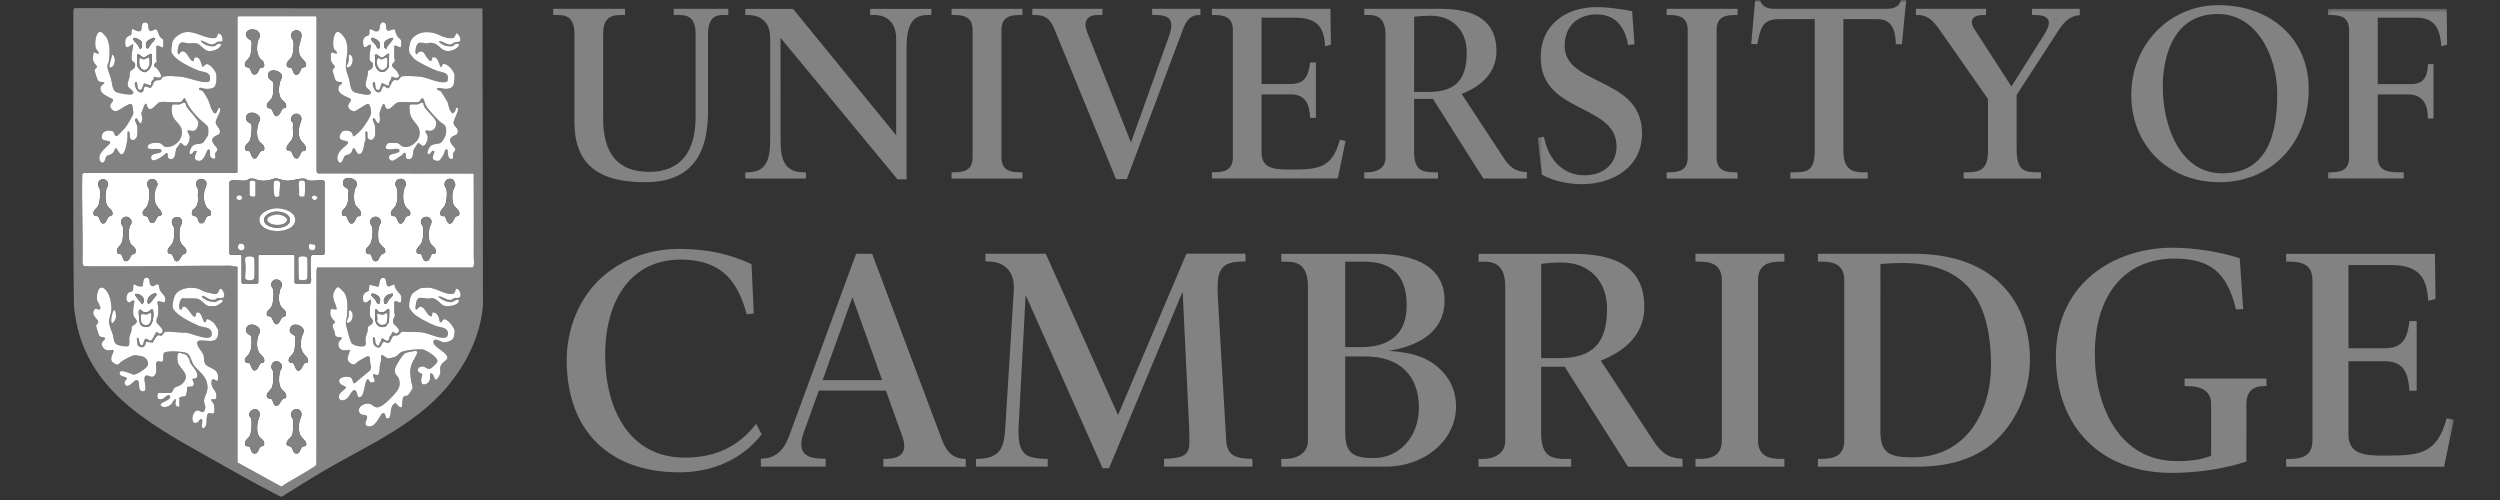 <svg width="500" height="100" viewBox="0 0 500 100" fill="none" xmlns="http://www.w3.org/2000/svg">
<rect x="0" y="0" width="500" height="100" fill="#333333" stroke="none"/>
<g clip-path="url(#clip0_3_6)">
<path d="M145.668 1.758V3H144.85C143.637 3 141.606 3 141.606 6.789V22.317C141.606 31.825 137.474 36.442 128.967 36.442C119.359 36.442 114.883 32.603 114.883 24.389V6.789C114.883 3 112.832 3 111.023 3H110.639V1.758H125.006V3H124.622C122.844 3 120.621 3 120.621 6.789V23.601C120.621 30.845 123.642 34.371 129.867 34.371C135.928 34.371 139.121 30.572 139.121 23.398V6.789C139.121 3 137.03 3 135.504 3H134.736V1.758H145.668ZM161.187 34.462V35.705H149.062V34.462H149.548C153.518 34.462 154.033 31.431 154.033 28.016V7.627C154.033 4.365 152.154 3 149.497 3H149.062V1.768H158.6L179.232 27.046V7.819C179.232 3.475 176.19 3 174.887 3H174.028V1.768H186.273V2.999H185.748C183.596 2.999 181.313 3.505 181.313 9.446V35.866L179.504 35.873L156.105 7.564L156.115 27.993C156.115 31.408 156.61 34.46 160.712 34.46L161.187 34.462ZM226.192 28.501L233.658 7.648C234.992 4.092 234.133 2.999 231.052 2.999H230.425V1.758H240.084V3.001H239.872C238.821 3.001 237.589 3.314 236.669 5.648L225.364 35.827H223.211L210.926 5.931C209.956 3.445 208.804 3.001 206.743 3.001H206.46V1.758H220.484V3H219.575C217.18 3 216.715 4.505 217.392 6.334L226.192 28.501ZM282.831 3.364L282.821 18.387H285.732C291.015 18.387 293.349 16.034 293.349 10.517C293.349 6.041 290.459 3.141 286.115 3.141C285.094 3.141 283.71 3.222 282.831 3.364ZM288.045 1.758C295.562 1.758 299.29 4.526 299.29 10.224C299.29 15.054 295.522 17.499 292.551 18.7L292.329 18.781L300.654 31.461C301.988 33.512 303.069 34.31 305.372 34.431V35.705H296.673L286.58 19.771H282.822V30.329C282.822 34.159 284.529 34.462 286.933 34.462H287.6V35.705H272.849V34.462H273.516C275.173 34.462 277.093 33.714 277.093 31.613V6.94C277.093 3 274.768 3 273.516 3H272.849V1.758H288.045Z" fill="#828282"/>
<mask id="mask0_3_6" style="mask-type:luminance" maskUnits="userSpaceOnUse" x="307" y="0" width="24" height="38">
<path d="M307.405 0H330.683V37.847H307.405V0Z" fill="white"/>
</mask>
<g mask="url(#mask0_3_6)">
<path d="M323.308 29.26C323.308 25.127 319.762 23.5 316.458 21.773C312.578 19.762 308.122 17.671 308.122 11.407C308.122 5.345 312.74 1.425 319.337 1.425C322.035 1.425 325.086 1.97 326.43 2.233L326.895 8.841L325.622 9.022C325.036 5.547 323.227 2.88 319.327 2.88C315.65 2.88 312.932 5.132 312.932 9.194C312.932 13.023 316.468 14.59 319.762 16.256C323.793 18.277 328.41 20.379 328.41 26.703C328.41 33.705 322.176 36.837 316.407 36.837C314.114 36.837 310.931 36.372 308.365 34.928L307.557 27.572L308.79 27.36C309.729 32.24 312.831 35.059 316.913 35.059C320.823 35.059 323.308 32.675 323.308 29.26Z" fill="#828282"/>
</g>
<path d="M347.513 1.758V3H347.039C345.099 3 343.321 3.364 343.321 6.001V31.461C343.321 34.098 345.099 34.462 347.038 34.462H347.513V35.705H333.339V34.462H333.823C335.753 34.462 337.541 34.098 337.541 31.461V6.001C337.541 3.364 335.753 3 333.823 3H333.339V1.758H347.513ZM204.49 1.758V3H204.005C202.075 3 200.287 3.364 200.287 6.001V31.461C200.287 34.098 202.075 34.462 204.004 34.462H204.49V35.705H190.314V34.462H190.79C192.73 34.462 194.518 34.098 194.518 31.461V6.001C194.518 3.364 192.73 3 190.79 3H190.314V1.758H204.49Z" fill="#828282"/>
<mask id="mask1_3_6" style="mask-type:luminance" maskUnits="userSpaceOnUse" x="454" y="48" width="37" height="47">
<path d="M454.835 48.193H490.773V94.75H454.835V48.193Z" fill="white"/>
</mask>
<g mask="url(#mask1_3_6)">
<path d="M486.984 50.77L487.105 59.782C487.105 59.782 486.004 60.055 485.66 60.156C485.337 56.216 484.448 53.003 478.153 53.003H469.687V69.653H476.951C480.518 69.653 481.488 67.663 481.892 64.218H483.337V78.14L481.892 78.16C481.669 74.836 480.881 72.25 476.981 72.25H469.687V86.869C469.687 91.123 473.344 91.123 477.224 91.123C484.175 91.123 487.408 90.678 489.348 83.646C489.631 83.717 490.773 83.96 490.773 83.96L488.823 93.346H457.229V91.79H457.836C460.25 91.79 462.493 91.335 462.493 88.031V56.094C462.493 52.79 460.25 52.326 457.836 52.326H457.229V50.77L486.984 50.77Z" fill="#828282"/>
</g>
<path d="M308.241 52.78L308.231 71.622H311.868C318.496 71.622 321.416 68.672 321.416 61.752C321.416 56.134 317.799 52.506 312.354 52.506C311.08 52.506 309.444 52.58 308.241 52.78ZM314.778 50.769C324.205 50.769 328.873 54.244 328.873 61.378C328.873 67.439 324.154 70.501 320.427 72.016L320.153 72.128L330.59 88.02C332.267 90.597 333.631 91.597 336.501 91.759V93.345H325.61L312.94 73.35H308.231V86.606C308.231 91.416 310.363 91.79 313.374 91.79H314.223V93.345H295.713V91.789H296.562C298.623 91.789 301.048 90.85 301.048 88.212V57.265C301.048 52.335 298.128 52.335 296.562 52.335H295.713V50.769L314.778 50.769ZM356.879 50.759V52.325H356.273C353.848 52.325 351.605 52.78 351.605 56.083V88.02C351.605 91.324 353.848 91.779 356.273 91.779H356.879V93.334H339.097V91.779H339.693C342.118 91.779 344.361 91.324 344.361 88.02V56.083C344.361 52.78 342.118 52.325 339.693 52.325H339.097V50.759H356.879Z" fill="#828282"/>
<mask id="mask2_3_6" style="mask-type:luminance" maskUnits="userSpaceOnUse" x="348" y="0" width="35" height="38">
<path d="M348.789 0H382.413V37.847H348.789V0Z" fill="white"/>
</mask>
<g mask="url(#mask2_3_6)">
<path d="M354.891 1.758H377.341C378.473 1.758 379.928 1.475 380.15 0H381.241L380.382 8.851H379.17C379.099 6.81 378.796 3.829 375.522 3.829H368.672V30.038C368.672 34.119 370.632 34.463 372.825 34.463H373.542V35.706H358.074V34.463H358.791C361.367 34.463 362.944 34.251 362.944 30.139V3.829H356.013C352.487 3.829 352.143 5.385 351.466 8.81H350.244L351.022 0.071H352.022C352.477 1.485 353.699 1.768 354.891 1.758Z" fill="#828282"/>
</g>
<path d="M415.954 1.758V3.02C414.004 3.131 412.822 4.464 411.943 5.708L403.324 18.994V29.834C403.324 34.149 404.89 34.462 407.477 34.462H408.194V35.705H392.726V34.462H393.443C396.131 34.462 397.596 33.785 397.596 30.229V19.802L388.241 6.425C386.815 4.365 385.735 3 383.471 3H383.178V1.758H397.202V3H396.768C394.08 3 393.888 4.435 395.03 6.061L402.284 17.296L408.69 7.152C410.164 4.94 410.589 3 406.952 3H406.395V1.758H415.954Z" fill="#828282"/>
<mask id="mask3_3_6" style="mask-type:luminance" maskUnits="userSpaceOnUse" x="423" y="0" width="40" height="38">
<path d="M423.797 0H462.594V37.847H423.797V0Z" fill="white"/>
</mask>
<g mask="url(#mask3_3_6)">
<path d="M432.557 17.256C432.557 25.642 436.254 34.665 444.388 34.665C451.824 34.665 455.451 29.502 455.451 18.883C455.451 11.083 451.288 2.799 443.569 2.799C433.345 2.799 432.557 13.862 432.557 17.256ZM426.252 18.974C426.252 8.911 433.9 1.03 443.67 1.03C454.319 1.03 461.746 7.921 461.746 17.792C461.746 28.593 454.249 36.443 443.903 36.443C433.678 36.443 426.252 29.098 426.252 18.974Z" fill="#828282"/>
</g>
<mask id="mask4_3_6" style="mask-type:luminance" maskUnits="userSpaceOnUse" x="465" y="1" width="26" height="37">
<path d="M465.181 1.637H490.773V37.847H465.181V1.637Z" fill="white"/>
</mask>
<g mask="url(#mask4_3_6)">
<path d="M465.615 35.696V34.463H466.1C468.04 34.463 469.818 34.099 469.818 31.462V6.001C469.818 3.365 468.04 3.001 466.1 3.001H465.615V1.768H489.338L489.419 8.941C489.227 9.002 488.55 9.164 488.287 9.235C488.014 6.325 487.348 3.536 483.296 3.536H475.547V16.812H482.346C485.155 16.812 485.559 14.599 485.579 12.832H486.701V23.703H485.59C485.559 21.581 485.064 18.883 481.578 18.883H475.547V31.462C475.547 34.463 478.082 34.463 480.325 34.463H480.75V35.696H465.615Z" fill="#828282"/>
</g>
<path d="M113.337 72.026C113.337 65.692 115.903 59.478 120.319 55.517C124.421 51.84 129.806 49.779 135.888 49.779C141.323 49.779 145.87 50.759 150.305 52.83L150.75 62.691L149.356 62.873C147.749 57.154 145.081 51.92 136.06 51.92C126.795 51.92 121.036 59.266 121.036 71.066C121.036 81.585 125.693 91.526 136.969 91.526C143.303 91.526 147.82 89.152 151.235 84.766L152.346 86.858C148.507 91.829 142.566 94.466 135.817 94.466C122.086 94.466 113.337 86.363 113.337 72.026ZM205.126 59.003L203.722 85.292C203.459 91.122 205.267 91.627 209.177 91.778H209.542V93.324H195.194V91.778H195.741C200.57 91.586 200.873 88.899 201.095 84.969L202.762 58.054C202.984 54.376 200.973 52.294 197.579 52.294H197.095V50.749H209.148C209.289 51.083 223.606 83.009 223.606 83.009C223.606 83.009 237.134 51.083 237.285 50.739H249.096V52.305H248.864C244.075 52.305 243.226 53.801 243.59 59.812L245.237 88.051C245.489 91.355 247.217 91.658 250.481 91.779V93.315H232.81V91.769H232.931C235.811 91.597 237.882 91.476 237.882 88.587L237.831 85.536L236.528 58.307C236.528 58.307 221.959 93.295 221.807 93.639H220.524C220.383 93.285 205.126 59.003 205.126 59.003ZM376.085 52.789L376.075 86.222C376.075 90.738 377.985 91.466 382.552 91.466C393.312 91.466 398.202 82.2 398.202 73.127C398.202 59.014 392.382 52.598 380.41 52.598C379.349 52.598 377.096 52.688 376.085 52.789ZM363.578 93.334V91.778H364.184C366.608 91.778 368.852 91.324 368.852 88.02V56.083C368.852 52.78 366.608 52.325 364.184 52.325H363.578V50.759L382.612 50.752C389.685 50.752 395.616 52.53 399.758 56.379C403.829 60.178 405.992 65.553 405.992 71.938C405.992 77.909 403.607 83.678 399.475 87.791C395.312 91.923 389.472 93.327 383.573 93.327L363.578 93.334ZM442.223 91.142V80.705C442.223 78.433 440.555 77.219 437.413 77.219H436.918V75.704H453.285V77.219H452.791C450.497 77.219 449.285 78.432 449.285 80.705L449.274 92.324C445.375 93.587 440.131 94.577 434.312 94.577C420.258 94.577 411.174 85.464 411.174 71.37C411.174 56.386 423.157 49.546 434.433 49.546C439.474 49.546 444.668 50.557 447.951 51.658L448.628 61.822L447.203 61.903C445.435 54.588 442.182 51.719 434.847 51.719C424.956 51.719 418.964 59.013 418.964 70.743C418.964 81.524 424.026 92.213 435.321 92.213C437.928 92.271 440.626 91.869 442.223 91.142ZM277.76 70.157C283.124 70.551 285.974 71.734 288.368 74.188C290.227 76.088 291.207 78.492 291.207 81.291C291.207 87.97 285.075 93.324 277.113 93.324H256.26V91.778H257.098C259.17 91.778 261.584 90.789 261.584 88.151V57.265C261.584 52.335 258.664 52.335 257.098 52.335H256.26V50.779L275.163 50.772C284.034 50.772 288.914 53.984 288.914 60.077C288.914 66.826 282.983 69.319 277.76 70.157ZM269.04 52.338V69.432H272.233C278.103 69.432 281.336 66.583 281.336 61.147C281.336 55.136 278.497 52.338 272.89 52.338H269.04ZM269.04 71.291V86.275C269.04 90.438 270.364 91.619 274.678 91.619C279.861 91.619 283.781 87.356 283.781 81.546C283.781 74.999 279.791 71.291 273.122 71.291H269.04ZM170.482 59.448L176.433 76.027H164.521L170.482 59.448ZM171.22 50.759L157.711 87.505C156.711 90.122 154.943 91.728 152.316 91.728H152.175V93.324H165.127V91.728H164.561C161.439 91.728 159.317 90.728 160.672 86.706L163.773 78.119H177.18L180.535 87.484C181.505 90.435 180.241 91.768 177.039 91.768H176.665V93.345H193.154V91.768H193.022C190.83 91.768 189.325 90.617 188.294 87.697L174.432 50.769L171.22 50.759ZM266.09 1.758L266.182 8.941C266.182 8.941 265.312 9.153 265.039 9.234C264.777 6.092 264.069 3.536 259.049 3.536H252.309V16.802H258.098C260.938 16.802 261.706 15.216 262.028 12.477H263.181V23.561L262.029 23.583C261.857 20.936 261.23 18.875 258.119 18.875H252.309V30.523C252.309 33.909 255.229 33.909 258.311 33.909C263.857 33.909 266.424 33.565 267.979 27.948C268.201 28.006 269.111 28.199 269.111 28.199L267.556 35.687H242.378V34.444H242.853C244.783 34.444 246.57 34.08 246.57 31.443V5.992C246.57 3.365 244.783 3.002 242.853 3.002H242.378V1.759L266.09 1.758Z" fill="#828282"/>
<path d="M89.292 77.529C82.785 85.189 73.041 89.301 64.529 94.302C61.758 95.93 59.056 97.671 56.32 99.356C56.137 99.373 55.365 98.935 55.131 98.815C50.664 96.537 46.062 93.883 41.672 91.419C29.049 84.332 16.254 77.347 14.79 61.151C14.515 41.497 14.758 21.817 14.666 2.152L14.835 1.629L96.491 1.687L96.594 61.151C96.057 67.256 93.209 72.918 89.291 77.528L89.292 77.529ZM63.297 34.307V3.428L63.124 3.255H47.684L47.512 3.428V34.422L47.339 34.595H16.805C16.773 34.595 16.49 34.774 16.459 34.826C16.317 40.787 16.642 46.765 16.511 52.747L16.746 53.203C18.837 53.305 20.937 53.262 23.032 53.266C30.673 53.276 38.331 53.124 45.956 53.136C46.367 53.136 46.864 53.344 47.322 53.278L47.512 53.434V92.494L56.214 97.285C56.516 97.281 56.862 96.894 57.156 96.722C58.848 95.725 60.646 94.727 62.296 93.681C62.518 93.539 63.212 93.141 63.275 92.932L63.291 54.118L63.412 53.49H94.58C94.951 52.891 94.745 52.034 94.747 51.363C94.766 45.818 94.758 40.269 94.737 34.725L63.594 34.691C63.505 34.671 63.313 34.385 63.297 34.306V34.307ZM73.091 28.085C73.166 27.54 73.037 26.863 73.091 26.299H73.433C73.68 26.875 73.235 27.451 73.786 27.851C74.445 28.329 75.034 27.471 75.053 26.812C75.065 26.434 75.036 25.602 75.013 25.221C74.985 24.768 74.445 24.199 74.59 23.651C75.152 23.422 75.35 25.054 75.797 24.571C76.196 24.003 75.837 23.23 75.928 22.637C75.98 22.301 76.437 20.891 76.724 20.772C76.988 20.663 76.961 21.414 77.23 21.645C77.994 22.302 78.805 20.672 79.542 20.479C80.428 20.248 83.418 20.651 83.875 20.318C84.036 20.2 84.277 19.555 84.554 19.619C84.922 20.067 84.943 20.71 85.254 21.227C85.719 22.001 87.259 23.634 87.955 24.287C88.534 24.83 89.113 24.826 89.223 25.784C89.334 26.74 88.971 27.651 88.354 28.372C87.858 28.953 86.866 28.628 86.223 29.121C85.787 29.454 85.422 30.254 85.537 30.797C86.089 30.905 86.159 30.482 86.46 30.156C87.513 30.106 86.234 31.05 86.631 31.836C86.751 32.074 87.507 32.232 87.758 32.16C88.077 32.069 88.582 31.157 88.75 30.84C88.899 30.555 88.962 29.738 89.396 29.876C89.781 29.997 89.202 32.167 90.607 31.719C90.642 31.384 90.539 30.966 90.631 30.648C90.703 30.4 91.116 30.244 91.071 29.82C91.029 29.422 89.953 28.77 90.031 27.984C90.118 27.108 91.38 27.096 91.506 26.684C91.851 25.55 90.756 25.32 90.711 24.633C90.666 23.946 92.009 21.892 91.521 21.583C91.033 21.448 91.215 21.889 91.001 22.261C90.94 22.366 90.622 22.736 90.491 22.677C89.743 22.043 89.813 21.102 89.474 20.348C89.367 20.109 88.396 18.537 88.242 18.355C88.034 18.109 87.768 18.047 87.458 18.008C87.148 17.195 88.608 17.802 89.163 17.775C90.109 17.729 90.652 17.532 90.806 16.536C90.844 16.292 90.961 15.156 90.932 14.982C90.816 14.265 89.457 12.53 88.603 12.834C88.371 12.917 88.418 13.465 88.13 13.397C87.664 12.625 87.712 11.27 86.466 11.448C86.31 12.858 85.771 11.97 85.254 11.317C84.928 10.905 84.778 10.074 83.918 10.334C83.528 10.453 83.595 10.808 83.289 10.862C82.843 10.655 83.24 8.819 83.694 8.618C84.198 8.395 84.857 8.666 85.356 8.678C85.564 8.683 85.803 8.549 86.052 8.549C87.608 8.553 87.877 9.76 89.083 10.139C89.882 10.392 91.305 9.931 91.736 9.17C91.814 9.032 91.934 8.97 91.76 8.843C91.092 8.47 90.818 9.138 90.524 9.227C90.152 9.338 89.259 9.208 88.875 9.078C88.739 9.032 87.597 8.422 87.839 8.214C88.578 8.224 89.388 9.014 90.171 8.884C90.436 8.841 90.676 8.563 90.926 8.478C91.176 8.393 91.946 8.366 92.054 8.221C92.171 7.585 91.848 6.986 91.353 6.602C90.821 7.244 91.145 7.679 90.088 7.638C88.493 7.576 87.612 6.694 86.37 6.512C84.943 6.304 83.812 6.467 82.711 7.406C81.99 8.021 81.685 9.553 81.852 10.454C81.896 10.688 82.642 11.606 82.835 11.775C83.651 12.49 86.479 13.856 87.547 14.208C88.682 14.581 89.915 14.421 89.511 16.164C89.29 16.609 88.212 16.441 87.809 16.365C86.671 16.15 85.331 15.532 84.204 15.361C83.415 15.242 81.274 15.127 80.531 15.247C79.936 15.343 79.937 15.923 79.577 16.026C79.278 16.11 78.992 15.912 78.792 16.036C78.155 16.434 78.112 17.419 77.699 17.606C77.227 17.819 77.181 17.13 76.777 17.241C76.202 17.401 76.454 18.377 75.793 18.469C74.824 18.605 74.204 16.51 74.765 16.391C75.251 16.289 74.85 17.535 75.332 17.897C76.087 18.464 76.213 16.665 76.382 16.622C76.901 16.694 77.257 17.199 77.816 17.082C77.572 16.241 78.395 16.101 78.278 15.353C78.448 15.173 79.451 16.073 79.807 15.203C79.886 15.013 79.459 14.331 79.314 14.144C79.125 13.899 78.468 13.409 78.41 13.197C78.277 12.726 78.864 12.588 78.951 12.157C79.016 11.838 78.854 11.704 78.854 11.608V9.304C78.854 8.769 79.95 9.59 80.128 9.425C80.293 9.304 80.278 8.278 80.214 8.061C80.149 7.843 79.674 7.524 79.502 7.275C79.233 6.887 79.079 6.37 78.956 5.92C78.517 5.636 77.469 6.684 77.267 5.707C77.155 5.167 77.37 4.769 76.707 4.424C75.325 4.657 76.581 6.552 75 6.245C74.66 6.179 74 5.472 73.901 6.078C73.855 6.358 73.975 6.724 73.779 6.993C73.616 7.214 73.351 7.146 73.149 7.284C72.438 7.767 72.546 8.605 72.766 9.345C73.454 9.685 73.76 8.562 74.218 9.069C74.114 9.746 73.701 11.679 74.048 12.211C74.207 12.453 74.575 12.293 74.604 12.99C74.645 13.982 73.695 13.932 73.575 14.279C73.713 15.138 72.866 16.67 73.226 17.357C73.424 17.735 74.278 18.176 74.203 18.586C74.122 19.03 73.268 18.942 72.935 18.911C72.581 18.878 71.175 18.565 70.877 18.435C70.024 18.06 70.035 16.631 69.812 15.814C69.517 14.739 69.125 14.181 69.179 12.992C69.256 11.291 69.8 10.022 69.237 8.208C69.062 7.645 67.956 5.969 67.266 6.473C66.614 6.951 66.46 9.139 66.824 9.814C66.99 10.123 67.473 10.237 67.333 10.744C67.212 10.873 66.504 10.236 66.232 10.623C66.143 10.749 66.151 11.846 66.187 12.063C66.262 12.512 66.709 12.898 66.975 13.245C67.069 13.602 66.52 13.689 66.516 14.141C66.516 14.234 67.001 15.825 67.052 15.921C67.306 16.393 67.904 16.434 68.37 16.39C68.504 17.091 67.841 16.733 67.703 17.512C67.423 19.089 69.922 19.397 70.162 19.844C70.402 20.291 69.181 20.866 69.801 21.697C70.021 21.992 70.54 22.34 70.93 22.241C71.39 22.126 73.286 20.734 73.604 20.762C74.059 20.801 74.237 22.164 74.224 22.557C74.199 23.283 72.864 25.252 72.344 25.838C72.11 26.102 70.837 27.502 70.557 27.22C70.731 26.078 68.871 25.812 68.315 26.419C68.233 26.508 67.945 27.077 67.925 27.191C67.713 28.416 69.675 27.939 69.623 28.525C69.591 28.89 68.555 29.574 68.251 29.925C67.62 30.653 67.115 31.589 67.79 32.467C68.487 32.901 68.689 31.439 68.945 31.196C69.228 30.927 69.894 31.053 70.331 30.393C70.455 30.206 70.492 29.692 70.734 29.641C71.024 29.579 71.292 30.585 71.594 30.735C72.596 31.233 72.818 29.079 72.916 28.483C72.941 28.327 73.082 28.166 73.093 28.084L73.091 28.085ZM31.265 11.839C31.263 10.994 31.265 10.149 31.265 9.304C31.265 8.76 32.482 9.638 32.648 9.477C32.597 9 32.756 8.331 32.572 7.89C32.506 7.735 32.185 7.608 32.021 7.396C31.765 7.064 31.453 6.002 31.389 5.956C30.863 5.586 30.384 6.495 29.918 6.1C29.361 5.626 30.061 4.394 28.901 4.513C27.851 4.62 28.968 6.554 27.432 6.224C27.162 6.166 26.539 5.618 26.366 5.901L26.257 6.944C25.305 7.405 24.97 7.594 25.04 8.734C25.142 10.401 26.357 8.611 26.657 8.902C26.568 9.627 26.084 11.636 26.458 12.211C26.537 12.332 26.889 12.371 26.978 12.669C27.327 13.839 26.122 13.938 25.987 14.396C25.913 14.647 25.997 14.977 25.938 15.268C25.803 15.922 25.275 16.851 25.688 17.42C25.868 17.67 27.249 18.45 26.399 18.841C25.902 19.069 23.718 18.662 23.21 18.399C22.412 17.987 22.442 16.579 22.226 15.812C22.05 15.182 21.498 13.885 21.483 13.328C21.471 12.907 21.756 12.462 21.809 12.062C21.999 10.634 22.012 8.629 21.239 7.375C21.19 7.298 20.439 6.509 20.384 6.475C19.142 5.741 18.779 8.964 19.235 9.814C19.276 9.892 20.289 10.917 19.394 10.695C18.884 10.568 18.737 10.012 18.606 11.161C18.488 12.191 18.743 12.506 19.385 13.246C19.479 13.603 18.931 13.688 18.927 14.141C18.927 14.245 19.415 15.753 19.49 15.895C19.909 16.684 20.319 16.164 20.894 16.564C20.947 16.806 20.171 16.909 20.091 17.61C19.954 18.818 21.755 19.37 22.57 19.844C22.886 20.462 21.516 20.738 22.276 21.749C23.112 22.863 24.041 21.765 24.942 21.3C25.336 21.097 26.122 20.523 26.417 20.949C26.5 21.068 26.672 22.331 26.668 22.556C26.661 23.074 25.395 25.124 24.987 25.608C24.814 25.812 23.551 27.107 23.43 27.163C22.844 27.436 23 26.373 22.427 26.207C21.589 25.964 20.476 26.184 20.339 27.193C20.159 28.52 22.055 27.843 22.05 28.546C22.048 28.877 20.061 30.122 19.883 31.34C19.763 32.155 20.399 33.07 20.943 32.166C21.099 31.906 21.106 31.473 21.301 31.256C21.588 30.936 22.259 31.062 22.739 30.39C22.863 30.215 22.977 29.677 23.142 29.639C23.45 29.569 23.951 31.246 24.528 30.802C25.151 30.323 25.425 28.314 25.502 27.507C25.54 27.11 25.479 26.695 25.504 26.298C26.247 26.172 25.73 27.402 26.131 27.802C26.706 28.375 27.362 27.677 27.451 27.037C27.507 26.642 27.514 25.71 27.465 25.316C27.401 24.793 26.95 24.385 27.01 23.837L27.288 23.649C27.502 23.692 27.779 24.752 28.268 24.685C28.25 24.387 28.446 24.082 28.46 23.805C28.477 23.446 28.25 22.887 28.293 22.578C28.303 22.501 28.763 21.27 28.822 21.145C29.312 20.112 29.387 21.346 29.584 21.584C30.322 22.475 31.287 20.63 31.924 20.446C32.843 20.181 35.636 20.707 36.287 20.314C36.498 20.188 36.704 19.556 36.968 19.615C37.371 20.436 37.627 21.118 38.182 21.858C38.567 22.371 39.281 23.185 39.733 23.649C40.135 24.063 41.526 25.077 41.611 25.458C41.679 25.761 41.68 26.721 41.611 27.023C41.593 27.105 40.795 28.349 40.716 28.432C40.256 28.915 39.372 28.685 38.826 28.962C38.28 29.238 37.817 30.183 37.948 30.792C38.672 30.963 38.602 29.901 39.33 30.215C39.444 30.373 38.383 31.791 39.439 32.121C40.971 32.599 41.219 29.97 41.694 29.87C42.164 29.946 41.929 30.588 41.988 30.956C42.084 31.556 42.391 31.796 43.011 31.705C43.156 31.387 42.959 31.06 43.017 30.739C43.075 30.417 43.528 30.247 43.482 29.816C43.443 29.442 42.37 28.699 42.443 27.979C42.521 27.192 43.805 27.016 43.921 26.683C44.268 25.685 43.125 25.179 43.141 24.526C43.161 23.726 44.096 22.48 44.066 21.976C44.056 21.803 43.992 21.517 43.769 21.574C43.588 21.62 43.396 22.708 42.96 22.693C42.729 22.66 42.228 21.705 42.15 21.462C41.809 20.385 41.712 19.987 41.06 18.98C40.739 18.484 40.55 18.019 39.865 18.002C39.6 17.183 40.62 17.719 41.013 17.759C41.562 17.814 42.495 17.782 42.895 17.36C43.334 16.897 43.403 15.047 43.138 14.482C42.873 13.917 41.931 12.717 41.239 12.811L40.543 13.392C40.147 12.691 40.108 11.258 38.984 11.487C38.68 11.673 38.892 12.322 38.584 12.239C37.695 12 37.452 9.963 36.303 10.304C35.974 10.401 35.909 10.952 35.704 10.857C35.325 10.682 35.64 9.223 35.826 8.908C36.284 8.125 37.008 8.641 37.667 8.674C38.188 8.699 38.748 8.541 39.365 8.693C40.225 8.904 40.883 10.361 42.099 10.236C42.938 10.15 43.89 9.752 44.283 8.956C43.666 8.345 43.245 9.129 42.938 9.221C42.193 9.444 40.41 8.909 40.139 8.093C40.889 8.217 41.718 8.947 42.495 8.894C42.876 8.868 43.281 8.421 43.565 8.35C43.984 8.244 44.524 8.532 44.523 7.925C44.523 7.455 44.304 6.778 43.762 6.709C43.535 6.68 43.625 6.738 43.569 6.855C43.306 7.396 43.379 7.652 42.616 7.64C40.405 7.606 38.287 5.553 36.026 6.802C35.395 7.152 34.647 7.735 34.456 8.458C34.386 8.722 34.235 10.085 34.263 10.328C34.297 10.602 34.704 11.102 34.895 11.319C35.831 12.38 38.214 13.505 39.53 14.058C40.231 14.352 41.352 14.332 41.802 14.897C42.06 15.219 42.137 16.229 41.671 16.365C40.538 16.697 37.741 15.551 36.381 15.365C35.676 15.268 32.983 15.056 32.541 15.415C32.377 15.548 32.281 15.891 32.073 15.985C31.757 16.125 31.45 15.95 31.088 16.151C30.503 16.479 30.642 17.252 30.152 17.53C29.723 17.774 29.593 17.166 29.044 17.329C28.606 17.451 28.804 18.1 28.59 18.32C27.543 19.192 26.478 16.536 27.178 16.389C27.682 16.283 27.211 18.057 28.084 17.985C28.589 17.803 28.567 16.811 28.848 16.668L30.044 17.072C30.284 16.991 30.212 16.542 30.316 16.302C30.453 15.987 30.885 15.903 30.745 15.465L30.864 15.352C32.923 16.046 32.216 14.674 31.379 13.682C31.23 13.504 30.886 13.427 30.818 13.198C30.683 12.742 31.229 12.604 31.337 12.242C31.414 11.986 31.265 11.902 31.264 11.839H31.265ZM22.451 10.862L21.863 13.163C21.776 13.662 22.305 13.549 22.56 13.272C23.098 12.689 23.149 11.372 22.451 10.862ZM69.921 10.862C69.668 10.874 69.763 11.895 69.722 12.156C69.666 12.504 69.445 12.914 69.306 13.241L69.468 13.506C70.627 13.391 70.965 11.394 69.922 10.861L69.921 10.862ZM37.119 20.679C36.829 20.262 36.226 20.828 35.926 20.878C35.501 20.948 35.001 20.823 34.565 20.9C34.276 20.994 34.345 22.247 34.387 22.544C34.561 23.801 35.309 24.191 35.925 25.039C37.273 26.897 35.554 29.361 33.392 29.414C32.646 29.432 32.466 28.713 31.895 28.608C31.275 28.494 29.753 28.495 29.551 29.259C29.247 30.41 32.306 29.25 32.307 30.158C32.307 30.925 30.022 30.385 30.23 31.65C30.437 32.915 32.91 31.023 33.285 30.562C33.92 30.758 33.181 31.64 34.003 31.808C35.15 32.042 35.044 30.413 35.209 29.838C35.282 29.588 35.903 29.018 35.988 28.654C36.376 28.402 36.605 29.13 36.978 29.186C37.561 29.242 37.96 27.983 37.961 27.509C37.962 27.035 37.465 26.363 37.491 26.244C37.561 25.911 38.304 26.208 38.583 26.191C39.437 26.141 39.686 25.092 39.665 24.391C39.654 23.998 37.702 21.977 37.325 21.338C37.177 21.088 37.182 20.763 37.122 20.677L37.119 20.679ZM80.422 30.98C80.573 30.861 80.663 30.545 80.981 30.562C81.373 30.642 80.805 31.795 81.676 31.841C82.759 31.898 82.54 30.543 82.719 29.992C82.766 29.846 83.479 28.716 83.577 28.653C83.877 28.462 84.198 29.035 84.386 29.122C85.104 29.459 85.571 27.973 85.541 27.397C85.515 26.916 85.016 26.444 85.075 26.243C85.173 25.905 85.709 26.184 85.928 26.174C86.915 26.124 87.26 25.399 87.228 24.488C87.189 23.439 84.635 21.934 84.675 20.649L84.542 20.546C84.149 20.464 83.879 20.818 83.512 20.877C83.113 20.94 81.962 20.696 81.874 21.186C81.863 21.252 81.947 22.412 81.97 22.549C82.311 24.587 84.278 24.822 83.87 27.113C83.634 28.44 81.796 29.869 80.438 29.266C80.058 29.098 79.914 28.674 79.375 28.6C79.106 28.563 77.881 28.56 77.663 28.627C77.404 28.706 76.99 29.379 77.173 29.648C77.6 30.27 79.694 29.332 79.875 30.067C80.043 30.75 78.245 30.645 77.919 31.07C77.536 31.568 78.026 32.3 78.622 32.129C78.965 32.031 80.084 31.242 80.42 30.98H80.422ZM31.699 56.976C31.265 56.514 30.945 57.455 30.375 57.209C29.591 56.87 30.198 55.684 29.473 55.566C28.431 55.395 28.753 56.646 28.483 57.278C27.849 57.379 27.328 57.191 26.831 56.834C26.532 56.898 26.741 57.929 26.514 58.188C26.345 58.38 25.723 58.284 25.477 58.823C25.23 59.362 25.081 60.419 25.889 60.496C27.402 59.407 26.719 60.734 26.658 61.617C26.632 61.986 26.605 62.648 26.662 62.992C26.745 63.492 27.358 63.872 27.36 64.265C27.363 64.854 26.447 65.044 26.335 65.441C26.268 65.677 26.349 65.956 26.284 66.197C26.174 66.613 25.912 67.096 25.86 67.501C25.803 67.946 26.017 69.026 25.621 69.221C25.284 69.385 23.829 69.134 23.464 68.957C22.663 68.567 22.765 67.591 22.543 66.882C22.345 66.249 21.872 65.215 21.818 64.612C21.726 63.576 22.231 62.842 22.282 61.852C22.344 60.633 21.879 58.302 20.728 57.636C19.565 56.962 19.298 59.112 19.394 59.892C19.461 60.444 20.09 61.067 20.076 61.723C19.86 62.087 19.513 61.834 19.222 61.719L19.016 61.779C17.93 62.886 19.558 63.768 19.63 64.273C19.703 64.778 19.224 64.874 19.21 65.187C19.206 65.282 19.707 66.898 19.765 67.007C20.076 67.6 20.605 67.264 21.008 67.61C21.157 68.098 19.719 68.353 20.664 69.565C21.443 70.564 22.416 69.711 22.687 70.079C22.9 70.368 21.803 71.578 22.425 72.356C22.502 72.451 23.086 72.852 23.223 72.893C23.759 73.048 23.933 72.533 24.312 72.292C24.882 71.929 26.358 71.066 26.972 71.034C27.157 71.025 28.295 71.23 28.502 71.291C29.188 71.49 29.808 72.343 29.561 73.046C29.349 73.648 27.337 74.961 26.722 74.923C26.394 74.902 23.877 73.569 23.912 74.654C23.931 75.285 25.019 75.338 25.388 75.56C25.482 75.93 24.477 76.323 25.094 77.004C25.775 77.755 26.829 75.902 27.357 76.013C28.319 76.215 27.205 78.335 28.68 78.256C29.583 78.208 28.667 76.034 28.932 75.416C29.346 74.452 30.249 75.994 30.973 75.038C31.579 74.236 31.005 72.909 31.282 72.47C31.603 71.959 32.244 72.625 32.541 72.228C32.838 71.83 32.446 70.98 32.819 70.547C33.281 70.103 36.802 70.263 37.429 70.662C38.08 71.077 38.225 72.041 38.539 72.662C39.183 73.933 40.917 74.735 41.369 76.515C41.908 78.638 40.617 79.104 40.833 80.508C40.913 81.024 41.189 81.124 41.002 81.842C40.704 82.978 40.028 82.133 39.598 82.094C38.367 81.985 37.948 85.147 39.414 84.515C39.855 84.325 39.859 83.724 40.363 83.797C40.627 84.359 40.255 84.862 40.384 85.45C40.711 85.953 41.151 85.323 41.237 84.957C41.362 84.424 41.238 83.205 41.571 82.758C41.805 82.443 42.405 82.784 42.601 82.741C43.053 82.64 42.855 81.22 42.755 80.888C42.562 80.245 41.43 79.691 43.114 79.864C43.821 78.08 41.984 77.971 42.323 76.135C42.444 75.479 43.089 76.102 43.414 76.193C43.651 76.144 43.62 75.318 43.592 75.094C43.403 73.568 41.536 73.662 41.006 72.725C40.714 72.207 40.883 71.505 40.65 70.892C40.417 70.279 38.894 68.79 39.603 68.23C40.083 67.85 42.071 68.433 42.895 68.065C43.639 67.732 43.722 66.587 43.587 65.881C43.571 65.794 42.944 64.783 42.844 64.666C42.63 64.415 41.584 63.629 41.295 63.874C41.229 64.2 41.229 64.642 40.818 64.386C40.545 64.215 40.285 61.982 39.254 62.59L39.09 63.282C38.421 63.753 37.591 61.066 36.636 61.339C36.325 61.428 36.458 62.079 36.042 61.903C35.627 61.727 35.859 59.822 36.526 59.623C37.403 59.767 38.436 59.611 39.271 59.711C40.356 59.843 40.871 60.997 41.601 61.184C41.87 61.253 42.901 61.259 43.181 61.207C43.367 61.172 44.456 60.477 44.496 60.331C44.75 59.399 43.202 60.375 43.066 60.4C42.614 60.486 41.597 60.202 41.178 59.995C41.05 59.931 40.333 59.452 40.364 59.313C40.474 58.822 41.68 59.806 41.972 59.892C42.219 59.966 42.708 59.992 42.955 59.943C43.201 59.893 43.273 59.674 43.44 59.623C43.784 59.517 44.348 59.709 44.628 59.543C45.183 59.187 44.557 57.749 44.108 57.749C43.716 57.749 43.826 58.76 43.073 58.802C42.813 58.817 41.371 58.488 41.056 58.389C40.564 58.234 39.862 57.759 39.358 57.666C37.999 57.415 36.37 57.572 35.352 58.562C34.803 59.098 34.449 60.642 34.522 61.37C34.633 62.49 36.992 63.825 37.919 64.29C38.333 64.498 39.498 65.068 39.879 65.211C40.634 65.494 42.115 65.38 42.318 66.46C42.491 67.387 41.952 67.619 41.126 67.537C39.965 67.422 38.451 66.823 37.304 66.519C36.542 66.68 33.342 66.113 32.911 66.432C32.729 66.567 32.569 67.062 32.186 67.162C31.952 67.222 31.891 67.025 31.779 67.015C31.43 66.984 30.62 68.166 30.579 68.537L29.189 68.355C29.105 69.481 28.371 69.814 27.516 69.049L27.346 67.55L27.692 67.626C27.797 67.955 27.87 69.21 28.431 69.043C28.835 68.923 28.622 67.508 29.452 67.803C29.701 67.892 29.733 68.218 30.142 68.109C30.551 67.999 31.068 66.549 31.26 66.448C31.548 66.297 31.618 66.787 32.005 66.749C32.181 66.732 32.468 66.476 32.512 66.313C32.696 65.628 31.322 64.862 31.262 64.254C31.224 63.863 31.558 63.451 31.608 62.998C31.662 62.507 31.628 61.779 31.612 61.266C31.603 60.967 31.348 60.412 31.602 60.226L32.881 60.473C33.505 59.239 32.336 58.821 31.98 58.017C31.851 57.726 31.847 57.139 31.695 56.977L31.699 56.976ZM78.958 56.957C78.416 56.752 78.043 57.464 77.585 57.239C77.018 56.961 77.466 55.397 76.518 55.582C75.695 55.742 76.071 56.854 75.627 57.358L73.899 56.947L73.727 58.217C72.752 58.497 72.502 59.006 72.624 60.007C72.667 60.354 72.841 60.533 73.212 60.473C73.642 60.404 73.74 59.989 74.128 59.943C74.361 60.417 74.044 60.801 74.015 61.268C73.986 61.734 73.94 62.788 74.02 63.22C74.096 63.632 74.592 63.855 74.599 64.259C74.612 64.973 73.681 65.105 73.571 65.433C73.502 65.641 73.582 65.944 73.524 66.192C73.407 66.692 73.111 67.365 73.088 67.84C73.063 68.341 73.438 69.2 72.576 69.283C71.945 69.344 70.566 69.106 70.238 68.498C70.011 68.075 69.238 65.334 69.187 64.826C69.114 64.105 69.339 63.799 69.394 63.213C69.514 61.883 69.653 59.7 68.88 58.566C68.79 58.435 67.875 57.499 67.79 57.46C67.288 57.228 66.746 58.373 66.666 58.756C66.422 59.922 67.276 60.785 67.331 61.899L66.193 61.798C65.797 62.818 66.228 63.616 66.973 64.284C67.073 64.593 66.673 64.703 66.582 64.897C66.379 65.328 66.788 65.956 66.935 66.386C67.069 66.782 66.855 67.201 67.441 67.378C67.77 67.478 68.146 67.32 68.368 67.604C68.427 67.876 67.322 68.272 67.765 69.359C68.157 70.32 69.188 70.031 69.982 69.965C69.861 71.036 68.895 71.891 70.175 72.709C70.952 73.207 71.129 72.573 71.791 72.176C72.068 72.01 73.423 71.208 73.609 71.223C74.141 71.267 73.978 72.186 74.028 72.545C74.116 73.182 74.424 73.45 73.966 74.119L70.944 76.629L70.736 76.647C70.512 76.585 70.624 75.567 69.903 75.403C69.012 75.202 67.218 75.53 68.026 76.704C68.35 77.175 69.188 77.128 69.185 77.511C69.183 77.73 67.996 78.471 67.847 78.944C67.458 80.177 68.632 80.396 69.465 79.641C69.919 79.23 70.686 77.238 71.3 78.383C71.473 78.707 71.44 79.898 72.239 79.305C72.852 78.851 72.927 76.555 73.386 75.956C73.475 75.84 73.551 75.766 73.674 75.893L74.041 76.454C75.816 76.69 74.328 75.353 74.648 74.798L75.453 75.039C75.966 74.997 75.931 73.303 76.004 72.813C76.033 72.615 76.16 72.421 76.196 72.199C76.24 71.929 76.096 71.057 76.38 70.998C76.639 70.945 77.2 71.699 77.747 71.684C77.959 71.678 78.904 71.417 79.116 71.317C79.496 71.141 79.812 70.695 80.13 70.488C80.859 70.011 83.38 69.83 84.318 69.858C85.136 69.881 87.61 71.442 87.48 72.299C87.431 72.615 86.333 73.658 86.028 73.738C85.373 73.911 85.15 73.333 84.557 73.297C83.9 73.257 83.4 73.668 83.635 74.343L84.491 74.878C84.164 75.654 83.915 77.354 85.26 76.77C86.163 76.377 86.013 75.504 86 74.688C86.709 74.559 86.715 75.347 86.949 75.815L87.21 75.907C87.546 75.904 88.021 74.908 88.054 74.599C88.116 74.006 87.85 73.783 88.201 73.03C88.553 72.276 89.495 72.105 89.464 71.516C89.401 70.324 86.525 69.467 86.688 68.3C86.815 67.394 88.258 68.452 88.826 68.47C89.321 68.487 90.435 68.128 90.66 67.653C90.795 67.368 90.975 66.446 90.928 66.134C90.832 65.468 89.456 63.629 88.727 63.87C88.488 63.948 88.418 64.582 87.959 64.433C87.861 63.57 87.519 62.389 86.46 62.474C86.457 62.662 86.488 63.34 86.172 63.284C85.298 62.966 85.084 61.605 84.272 61.369C83.584 61.169 83.722 61.98 83.119 61.898C83.036 61.392 83.204 59.788 83.774 59.617C84.258 59.47 85.064 59.691 85.597 59.719C85.85 59.733 86.087 59.611 86.288 59.617C87.524 59.653 87.977 60.89 88.874 61.155C89.564 61.359 91.524 61.121 91.743 60.324C91.997 59.402 90.519 60.382 90.433 60.399C89.671 60.548 88.585 60.098 87.99 59.62C87.856 59.512 87.675 59.49 87.728 59.25C88.663 59.292 89.255 60.154 90.318 59.938C90.569 59.888 90.638 59.666 90.803 59.618C91.121 59.523 91.494 59.675 91.848 59.511C92.493 59.209 91.879 57.752 91.357 57.747C90.882 57.742 91.295 58.764 90.321 58.801C88.815 58.857 87.148 57.546 85.595 57.522C85.363 57.519 84.305 57.599 84.099 57.639C83.928 57.672 82.645 58.523 82.495 58.686C82.009 59.212 81.729 60.814 81.856 61.493C81.901 61.732 82.461 62.457 82.653 62.654C83.448 63.464 86.056 64.78 87.15 65.185C87.911 65.468 89.396 65.422 89.563 66.46C89.722 67.446 89.129 67.648 88.254 67.538C87.173 67.402 85.694 66.709 84.667 66.517C83.352 66.271 81.863 66.529 80.538 66.313C80.157 66.352 79.906 66.919 79.659 67.029C79.337 67.171 78.998 66.986 78.674 67.196C78.153 67.53 78.269 68.682 77.424 68.588C77.155 68.558 76.952 68.256 76.665 68.407C76.19 68.658 76.321 69.953 75.237 69.377C74.531 69.002 74.537 68.118 74.59 67.434L74.996 67.546C75.098 68.23 74.886 68.952 75.741 69.162C75.769 68.629 76.308 68.39 76.222 67.8C76.674 67.477 76.775 67.961 77.118 68.074C77.954 68.351 77.693 67.832 77.876 67.436C77.993 67.184 78.394 66.963 78.384 66.445C78.712 66.233 79.006 66.742 79.257 66.743C80.733 66.031 78.744 65.097 78.624 64.493C78.465 63.691 78.922 63.546 78.966 63.102C78.992 62.846 78.85 62.584 78.845 62.309C78.836 61.662 78.866 61.011 78.845 60.363C79.243 59.953 79.692 60.636 80.124 60.469C80.282 60.352 80.273 59.415 80.23 59.196C80.155 58.802 78.779 57.771 78.956 56.956L78.958 56.957ZM22.798 62.019C22.579 62.069 21.882 64.375 22.451 64.667C22.837 64.343 23.126 63.966 23.189 63.449C23.221 63.199 23.198 61.928 22.798 62.019ZM69.404 64.553C70.311 64.715 70.68 63.376 70.502 62.707C70.409 62.359 69.917 61.61 69.779 62.335C69.717 62.662 69.783 62.992 69.723 63.318C69.647 63.731 69.255 64.047 69.404 64.553ZM77.798 83.661C78.489 82.617 77.737 81.254 79.124 80.578C81.047 82.87 80.115 80.189 80.704 79.367C80.905 79.086 81.353 79.254 81.678 78.959C81.784 78.863 82.453 77.826 82.49 77.688C82.592 77.301 82.299 76.671 82.228 76.213C82.045 75.047 81.934 74.145 82.271 72.983C82.431 72.428 83.491 70.774 83.467 70.487C83.455 70.355 83.404 70.248 83.271 70.207C83.005 70.124 81.294 70.457 80.983 70.657C80.447 71.004 79.052 73.204 78.981 73.84C78.841 75.094 79.636 75.069 79.84 75.951C80.191 77.469 79.497 78.142 78.565 79.186C77.956 79.871 76.451 81.38 75.542 81.463C74.846 81.526 74.501 80.941 73.982 80.77C72.97 80.439 71.231 81.405 71.931 82.591C72.276 83.176 73.178 82.813 73.38 83.216C73.669 83.796 72.478 84.913 73.547 85.241C75.128 85.726 76.028 82.798 76.511 82.658C76.669 82.612 76.848 82.605 76.953 82.754L77.234 83.623L77.798 83.658V83.661ZM34.088 78.61H31.669C31.225 79.379 31.482 80.13 32.502 79.789C32.814 79.684 33.815 78.552 34.024 79.256C34.268 80.079 32.109 80.385 32.093 80.954C32.436 81.759 33.733 81.387 34.259 80.856C34.444 80.668 34.913 79.606 35.182 79.879C35.108 80.647 34.814 81.315 35.874 81.376V79.591C36.11 79.17 36.886 79.427 37.086 79.189C37.342 78.888 37.45 77.863 37.42 77.452C37.628 77.15 38.882 77.711 38.755 76.605C38.724 76.332 38.433 76.069 38.524 75.732C38.84 75.751 39.398 75.728 39.453 75.325C39.606 74.198 38.506 73.409 38.016 72.497C37.911 72.304 37.963 72.046 37.863 71.844C37.819 71.755 37.341 71.025 37.297 70.998C37.236 70.96 36 70.55 35.927 70.554C35.313 70.584 35.469 71.922 35.539 72.323C35.794 73.763 38.063 74.637 36.796 76.365C36.116 77.293 35.37 77.187 34.871 77.61C34.623 77.82 34.531 78.518 34.089 78.613L34.088 78.61Z" fill="#828282"/>
<path d="M63.297 34.307C63.313 34.387 63.506 34.672 63.594 34.692L94.737 34.727C94.758 40.27 94.766 45.819 94.747 51.365C94.745 52.034 94.951 52.891 94.58 53.492H63.412L63.291 54.12L63.275 92.933C63.212 93.141 62.518 93.54 62.296 93.682C60.646 94.728 58.847 95.726 57.156 96.723C56.862 96.896 56.516 97.282 56.214 97.286L47.512 92.495V53.435L47.322 53.279C46.864 53.345 46.369 53.138 45.956 53.137C38.331 53.124 30.673 53.277 23.032 53.267C20.938 53.265 18.837 53.306 16.746 53.205L16.511 52.748C16.642 46.765 16.315 40.787 16.459 34.827C16.49 34.775 16.773 34.596 16.805 34.596H47.339L47.512 34.423V3.428L47.684 3.255H63.124L63.297 3.428V34.307ZM52.541 12.167C52.449 12.059 52.24 11.992 52.116 11.846C51.3 10.886 51.288 9.478 51.574 8.297C51.751 7.568 52.258 7.336 51.799 6.517C51.267 5.566 48.975 5.59 49.245 7.109C49.364 7.783 50.208 8.011 50.263 8.168C50.447 8.692 50.253 10.752 49.978 11.31C49.665 11.949 48.727 12.333 49.029 13.203C49.142 13.528 49.658 13.436 49.883 13.617C50.211 13.878 50.23 15.135 51.116 14.873C51.619 14.724 51.782 13.807 52.054 13.616C52.274 13.461 52.649 13.558 52.762 13.402C52.974 13.111 52.774 12.441 52.541 12.167ZM60.33 13.652C60.578 13.384 61.227 13.565 61.23 12.996C61.236 12.106 60.019 11.735 59.847 10.678C59.598 9.151 60.031 8.712 60.275 7.433C60.638 5.536 57.844 5.644 58.252 7.435C58.318 7.731 58.625 7.913 58.682 8.273C58.797 8.987 58.677 10.526 58.4 11.204C58.056 12.047 56.982 12.331 57.445 13.369C57.553 13.518 58.094 13.45 58.298 13.612C58.522 13.792 58.692 15.154 59.384 14.959C60.029 14.777 60.08 13.924 60.331 13.652H60.33ZM57.174 21.559C57.477 20.54 56.651 20.356 56.218 19.723C55.635 18.873 55.74 17.465 55.972 16.497C56.094 15.988 56.516 15.58 56.334 15.002C56.015 13.989 53.5 13.507 53.61 15.177C53.663 15.983 54.507 16.047 54.631 16.47C54.788 17.005 54.673 19.012 54.408 19.54C54.094 20.162 53.125 20.572 53.406 21.381C53.519 21.709 54.033 21.613 54.26 21.794C54.639 22.097 54.84 24.139 55.92 22.781C56.361 22.228 56.182 21.656 57.173 21.557L57.174 21.559ZM52.806 30.097C53.092 28.949 52.299 28.909 51.839 28.251C51.162 27.28 51.387 25.646 51.716 24.571C51.771 24.389 51.968 24.26 52.004 24.044C52.268 22.45 49.057 21.795 49.235 23.708C49.314 24.555 50.142 24.539 50.257 24.878C50.46 25.474 50.261 27.492 49.952 28.107C49.614 28.78 48.735 29.066 49.025 29.914C49.13 30.223 49.743 30.128 49.932 30.273C50.08 30.386 50.329 31.697 50.906 31.712C51.683 31.733 51.762 29.849 52.805 30.097H52.806ZM60.332 30.363C60.488 30.207 60.903 30.159 61.108 30.043C61.486 29.009 60.322 28.616 59.968 27.726C59.696 27.04 59.731 26.059 59.852 25.332C59.986 24.526 60.749 23.627 59.899 22.957C59.112 22.337 57.953 23.141 58.25 24.143C58.31 24.345 58.625 24.492 58.666 24.768C58.699 24.983 58.55 25.273 58.561 25.55C58.589 26.244 58.74 26.72 58.544 27.481C58.263 28.568 57.198 28.787 57.317 29.914L57.416 30.046C58.614 30.065 58.324 30.841 58.818 31.41C59.691 32.417 60.041 30.656 60.331 30.364L60.332 30.363ZM69.267 43.259C69.414 43.351 69.733 44.861 70.356 44.72C70.975 44.642 71.152 43.58 71.417 43.35C71.73 43.077 72.098 43.474 72.176 42.837C72.299 41.83 71.304 41.654 70.989 40.787C70.723 40.056 70.755 38.779 70.928 38.023C71.062 37.437 71.51 37.185 71.333 36.525C71.062 35.516 68.689 35.062 68.589 36.499C68.508 37.653 69.644 37.457 69.715 38.123C69.516 39.29 69.859 40.194 69.222 41.271C68.919 41.785 68.405 41.937 68.373 42.503C68.317 43.477 68.936 43.055 69.264 43.259H69.267ZM32.162 43.099C32.835 42.649 31.519 41.495 31.287 41.083C30.743 40.113 30.833 38.893 31.116 37.844C31.192 37.56 31.424 37.282 31.472 37.046C31.678 36.022 30.421 35.386 29.719 36.103C28.954 36.887 29.782 37.388 29.872 38.12C29.97 38.925 29.838 40.429 29.468 41.151C29.192 41.691 28.389 42.112 28.551 42.781C28.689 43.355 29.232 43.132 29.482 43.35C29.814 43.639 29.757 44.586 30.409 44.612C31.145 44.642 31.194 43.557 31.662 43.228C31.843 43.101 32.068 43.161 32.163 43.099H32.162ZM41.445 41.584C40.723 40.666 40.707 39.49 40.843 38.352C40.922 37.688 41.421 37.206 41.267 36.52C41.035 35.489 39.409 35.565 39.22 36.618C39.11 37.236 39.636 37.613 39.672 38.241C39.686 38.489 39.568 38.681 39.573 38.904C39.592 39.92 39.775 40.626 39.086 41.551C38.903 41.795 38.576 41.838 38.462 42.194C38.069 43.421 38.986 43.052 39.34 43.403C39.694 43.753 39.588 44.825 40.45 44.653C41.055 44.407 41.098 43.592 41.346 43.351C41.645 43.063 42.312 43.392 42.192 42.519C42.105 41.895 41.684 41.886 41.446 41.584H41.445ZM58.803 50.957C58.767 51.07 58.919 51.207 58.919 51.245V56.545L59.091 56.718H61.972C62.431 56.185 62.141 55.498 62.14 54.936C62.138 53.928 62.032 52.54 62.142 51.588C62.172 51.329 62.228 51.133 62.433 50.957H64.737L64.91 50.784V36.266C64.809 36.101 64.681 36.107 64.513 36.087C63.659 35.987 62.422 36.246 61.627 36.092C61.36 36.04 61.32 35.792 60.941 35.742C59.64 35.565 58.234 36.434 56.605 36.045C55.978 35.895 55.312 35.489 54.544 35.81C53.775 36.13 52.735 36.236 51.838 36.088C51.193 35.982 50.99 35.606 49.982 35.742C49.603 35.794 49.564 36.04 49.295 36.092C48.46 36.254 47.145 35.935 46.304 36.096C46.177 36.121 45.897 36.296 45.897 36.381V50.784L46.07 50.957H48.202C48.165 51.07 48.317 51.207 48.317 51.245V56.545L48.49 56.718H51.486L51.658 56.545V51.13L51.831 50.957H58.802H58.803ZM81.312 41.584C80.564 40.639 80.564 39.413 80.709 38.239C80.791 37.571 81.295 37.235 81.133 36.522C80.885 35.424 79.163 35.518 79.077 36.729C79.034 37.327 79.38 37.432 79.435 37.874C79.562 38.898 79.592 40.411 79.043 41.295C78.733 41.794 78.063 42.116 78.181 42.806C78.291 43.436 78.79 43.122 79.086 43.293C79.479 43.521 79.712 45.675 80.747 44.267C80.921 44.031 81.068 43.49 81.216 43.353C81.466 43.124 81.94 43.31 82.034 42.898C82.222 42.071 81.61 41.96 81.314 41.584H81.312ZM90.691 36.007C90.228 35.568 89.342 35.713 89.049 36.322C88.615 37.226 89.223 37.316 89.33 38.001C89.459 38.825 89.338 40.326 88.978 41.091C88.721 41.636 88.089 41.972 88.065 42.49C88.056 42.695 88.04 42.899 88.174 43.075C88.399 43.358 88.803 43.156 88.973 43.256C89.092 43.325 89.385 44.742 89.969 44.736C90.614 44.729 90.833 43.551 91.116 43.345C91.422 43.124 91.846 43.334 91.882 42.718C91.926 41.983 90.992 41.571 90.698 40.897C90.439 40.299 90.425 39.233 90.501 38.583C90.568 38.017 91.043 37.276 91.063 36.949C91.074 36.794 90.783 36.096 90.69 36.008L90.691 36.007ZM21.095 44.472C21.28 44.284 21.474 43.641 21.698 43.406C22.018 43.072 22.512 43.243 22.515 42.723C22.52 41.969 21.825 41.726 21.49 41.201C20.946 40.349 21.061 38.757 21.271 37.793C21.326 37.537 21.542 37.343 21.582 37.063C21.822 35.395 19.287 35.462 19.654 37.161C19.707 37.405 19.922 37.598 19.968 37.885C20.099 38.71 20.028 40.375 19.65 41.125C19.314 41.792 18.559 42.007 18.701 42.83C18.783 43.306 19.477 43.1 19.688 43.35C19.899 43.6 20.221 45.359 21.097 44.471L21.095 44.472ZM26.044 43.735C25.33 42.879 24.033 43.512 24.24 44.67C24.289 44.943 24.536 45.073 24.586 45.48C24.686 46.299 24.659 47.93 24.299 48.656C24.046 49.168 23.48 49.459 23.424 49.974C23.301 51.123 23.968 50.625 24.235 50.896C24.594 51.261 24.611 52.67 25.569 52.114C26.042 51.838 26.06 51.248 26.303 51.005C26.569 50.74 27.011 50.942 27.114 50.435C27.316 49.437 26.479 49.347 26.098 48.693C25.644 47.915 25.664 46.365 25.876 45.509C26.03 44.888 26.688 44.507 26.044 43.733V43.735ZM34.981 52.079C35.722 52.794 36.2 51.24 36.514 50.962C36.827 50.685 37.212 50.893 37.267 50.324C37.346 49.522 36.42 49.179 36.115 48.468C35.81 47.757 35.835 46.386 35.996 45.605C36.137 44.922 36.8 44.294 36.099 43.646C35.57 43.156 34.556 43.442 34.402 44.125C34.237 44.856 34.738 45.076 34.828 45.724C34.936 46.509 34.868 47.902 34.516 48.618C34.29 49.076 33.616 49.528 33.564 49.971C33.444 50.999 33.945 50.547 34.374 50.901C34.641 51.123 34.785 51.888 34.981 52.078V52.079ZM76.473 49.303C76.302 49.102 75.928 48.698 75.832 48.504C75.514 47.858 75.58 46.206 75.752 45.494C75.914 44.825 76.518 44.407 75.905 43.707C75.292 43.006 74.09 43.385 74.017 44.346C73.976 44.886 74.414 45.064 74.477 45.596C74.584 46.486 74.493 47.967 74.063 48.761C73.719 49.395 72.927 49.663 73.223 50.538C73.331 50.856 74.004 50.738 74.187 50.957C74.355 51.157 74.426 51.977 74.819 52.17C75.734 52.618 75.839 51.26 76.308 50.891C76.732 50.557 77.29 50.838 76.957 49.8C76.85 49.466 76.61 49.468 76.473 49.306V49.303ZM86.073 43.735C85.511 43.066 84.418 43.338 84.202 44.159C84.05 44.737 84.527 44.988 84.605 45.492C84.74 46.355 84.657 47.911 84.246 48.69C84.039 49.081 83.403 49.583 83.347 49.865C83.099 51.117 84.031 50.644 84.24 50.864C84.448 51.085 84.567 52.154 85.136 52.23C85.978 52.353 86.07 51.099 86.391 50.828C86.595 50.655 87.034 51.033 87.146 50.435C87.319 49.504 86.406 49.282 86.034 48.558C85.652 47.813 85.718 46.423 85.886 45.608C86.023 44.948 86.635 44.406 86.072 43.737L86.073 43.735ZM54.968 55.937C54.609 56.018 54.215 56.533 54.207 56.888C54.198 57.294 54.593 57.623 54.651 57.932C54.804 58.753 54.697 60.711 54.242 61.431C53.888 61.993 52.994 62.315 53.495 63.236C54.77 63.086 54.304 64.508 55.268 64.882C55.935 64.737 56.096 63.761 56.487 63.449C56.879 63.137 57.197 63.473 57.2 62.768C57.202 61.993 56.522 61.803 56.171 61.252C55.614 60.381 55.743 58.973 56.002 58.009C56.078 57.725 56.311 57.447 56.358 57.211C56.527 56.373 55.816 55.743 54.967 55.938L54.968 55.937ZM52.8 72.493C53.092 71.398 52.231 71.223 51.794 70.466C51.242 69.511 51.344 68.167 51.652 67.137C51.803 66.63 52.139 66.628 51.95 65.931C51.703 65.023 49.875 64.455 49.369 65.431C48.702 66.717 50.124 66.888 50.257 67.279C50.331 67.497 50.314 69.249 50.269 69.557C50.236 69.785 49.959 70.527 49.839 70.74C49.527 71.294 48.751 71.503 49.028 72.311C49.155 72.681 49.727 72.537 49.932 72.673C50.192 72.843 50.408 74.749 51.36 73.874C51.905 73.374 51.774 72.458 52.799 72.493H52.8ZM61.563 72.499C61.823 71.495 60.978 71.202 60.553 70.467C60.019 69.544 60.086 68.337 60.362 67.323C60.503 66.807 60.865 66.536 60.71 65.934C60.492 65.092 58.715 64.468 58.179 65.37C57.39 66.698 58.883 66.856 59.012 67.285C59.208 67.936 59.034 69.865 58.71 70.51C58.386 71.155 57.517 71.562 57.782 72.318C57.882 72.6 58.462 72.493 58.687 72.68C58.912 72.866 59.222 74.722 60.075 73.947C60.635 73.438 60.582 72.394 61.564 72.5L61.563 72.499ZM57.184 79.642C57.5 78.519 56.573 78.291 56.169 77.614C55.696 76.818 55.755 75.419 55.932 74.53C56.013 74.128 56.273 73.856 56.339 73.546C56.593 72.341 54.913 71.7 54.381 72.863C54.011 73.67 54.547 73.771 54.648 74.411C54.768 75.172 54.697 76.868 54.356 77.561C54.042 78.201 53.106 78.586 53.403 79.458C53.509 79.768 54.145 79.66 54.368 79.875C54.615 80.114 54.675 81.182 55.288 81.156C56.252 81.005 56.045 79.521 57.184 79.641V79.642ZM49.905 89.352C50.194 89.555 50.117 90.79 51.014 90.708C51.743 90.641 51.624 89.725 52.112 89.375C52.413 89.16 52.742 89.282 52.815 88.922C53.007 87.983 52.097 87.82 51.729 87.125C51.312 86.339 51.399 85.186 51.557 84.326C51.705 83.52 52.346 82.846 51.662 82.122C50.935 81.355 49.655 82.259 49.864 83.104C49.928 83.362 50.222 83.585 50.272 83.857C50.408 84.589 50.32 86.458 49.977 87.124C49.699 87.668 49.038 87.973 49.002 88.578C48.944 89.52 49.574 89.121 49.904 89.352H49.905ZM61.079 89.184C61.745 88.63 60.411 87.625 60.164 87.217C59.701 86.454 59.719 85.312 59.851 84.439C59.95 83.778 60.423 83.336 60.276 82.613C60.001 81.26 57.892 81.709 58.253 83.253C58.317 83.531 58.632 83.772 58.665 84.109C58.7 84.468 58.61 86.213 58.546 86.591C58.391 87.52 57.74 87.676 57.448 88.259C56.926 89.302 57.986 89.129 58.285 89.442C58.527 89.697 58.636 90.63 59.214 90.713C60.018 90.828 60.048 89.664 60.421 89.39C60.61 89.251 60.964 89.281 61.079 89.185V89.184Z" fill="white"/>
<path d="M73.091 28.085C73.079 28.167 72.939 28.328 72.913 28.484C72.816 29.081 72.593 31.233 71.592 30.736C71.29 30.587 71.022 29.581 70.731 29.642C70.489 29.692 70.454 30.207 70.329 30.394C69.891 31.054 69.225 30.928 68.943 31.197C68.688 31.44 68.486 32.903 67.787 32.468C67.113 31.59 67.619 30.653 68.248 29.926C68.552 29.575 69.588 28.892 69.62 28.526C69.672 27.941 67.712 28.417 67.923 27.192C67.943 27.078 68.231 26.509 68.313 26.42C68.869 25.813 70.729 26.079 70.555 27.221C70.835 27.503 72.108 26.103 72.342 25.839C72.862 25.252 74.197 23.284 74.221 22.558C74.235 22.165 74.056 20.802 73.601 20.763C73.282 20.735 71.388 22.127 70.928 22.242C70.538 22.34 70.019 21.992 69.799 21.698C69.179 20.868 70.404 20.299 70.16 19.846C69.915 19.392 67.421 19.089 67.701 17.514C67.839 16.733 68.501 17.091 68.368 16.391C67.901 16.435 67.303 16.395 67.05 15.922C66.999 15.827 66.513 14.234 66.514 14.142C66.517 13.689 67.067 13.602 66.973 13.246C66.706 12.899 66.259 12.513 66.184 12.065C66.148 11.846 66.141 10.75 66.229 10.624C66.501 10.237 67.209 10.874 67.331 10.745C67.47 10.239 66.988 10.124 66.822 9.816C66.458 9.14 66.612 6.952 67.264 6.474C67.952 5.971 69.059 7.646 69.234 8.209C69.798 10.023 69.254 11.293 69.177 12.993C69.123 14.181 69.516 14.74 69.809 15.815C70.033 16.631 70.022 18.061 70.875 18.436C71.172 18.567 72.578 18.879 72.933 18.912C73.265 18.943 74.12 19.031 74.201 18.587C74.274 18.177 73.42 17.735 73.223 17.358C72.864 16.671 73.711 15.139 73.573 14.28C73.692 13.935 74.643 13.984 74.602 12.991C74.573 12.294 74.205 12.455 74.046 12.212C73.697 11.68 74.112 9.748 74.216 9.07C73.757 8.564 73.45 9.686 72.764 9.347C72.544 8.606 72.436 7.768 73.146 7.285C73.349 7.147 73.615 7.216 73.776 6.994C73.972 6.726 73.854 6.359 73.899 6.079C73.998 5.474 74.658 6.18 74.998 6.246C76.58 6.554 75.323 4.658 76.704 4.425C77.368 4.77 77.153 5.167 77.264 5.708C77.466 6.685 78.514 5.636 78.953 5.921C79.077 6.372 79.231 6.888 79.499 7.276C79.672 7.525 80.148 7.848 80.212 8.062C80.275 8.276 80.291 9.305 80.125 9.426C79.948 9.591 78.852 8.77 78.852 9.305V11.61C78.852 11.704 79.013 11.838 78.949 12.158C78.861 12.588 78.275 12.726 78.407 13.198C78.466 13.41 79.123 13.9 79.312 14.146C79.457 14.333 79.882 15.014 79.805 15.204C79.449 16.074 78.445 15.175 78.276 15.354C78.392 16.102 77.571 16.243 77.814 17.084C77.255 17.2 76.9 16.695 76.379 16.623C76.211 16.667 76.084 18.465 75.33 17.898C74.848 17.537 75.249 16.291 74.763 16.392C74.202 16.51 74.822 18.606 75.79 18.47C76.451 18.377 76.2 17.401 76.775 17.243C77.18 17.131 77.226 17.819 77.696 17.607C78.111 17.42 78.153 16.435 78.79 16.038C78.989 15.913 79.276 16.111 79.574 16.027C79.934 15.925 79.934 15.344 80.528 15.248C81.273 15.128 83.412 15.244 84.202 15.362C85.33 15.532 86.67 16.152 87.807 16.366C88.21 16.442 89.289 16.609 89.509 16.165C89.912 14.421 88.679 14.582 87.544 14.209C86.476 13.857 83.649 12.491 82.833 11.777C82.641 11.607 81.894 10.689 81.85 10.455C81.683 9.554 81.987 8.021 82.709 7.407C83.811 6.468 84.94 6.305 86.368 6.513C87.61 6.694 88.489 7.576 90.086 7.639C91.143 7.68 90.82 7.245 91.35 6.603C91.846 6.987 92.168 7.586 92.052 8.222C91.944 8.368 91.178 8.394 90.924 8.479C90.669 8.564 90.434 8.842 90.169 8.886C89.384 9.015 88.576 8.225 87.837 8.215C87.595 8.424 88.737 9.033 88.873 9.079C89.255 9.209 90.148 9.34 90.522 9.228C90.814 9.14 91.09 8.471 91.758 8.844C91.932 8.971 91.812 9.033 91.734 9.171C91.304 9.932 89.88 10.392 89.08 10.14C87.876 9.761 87.605 8.554 86.05 8.55C85.8 8.55 85.561 8.684 85.354 8.679C84.855 8.667 84.196 8.397 83.691 8.619C83.237 8.82 82.842 10.657 83.287 10.863C83.592 10.809 83.525 10.454 83.916 10.335C84.776 10.074 84.925 10.907 85.251 11.318C85.769 11.971 86.308 12.861 86.464 11.449C87.709 11.271 87.662 12.627 88.127 13.398C88.415 13.467 88.368 12.918 88.601 12.835C89.455 12.531 90.813 14.267 90.93 14.983C90.958 15.157 90.842 16.292 90.804 16.538C90.65 17.533 90.107 17.731 89.161 17.776C88.606 17.803 87.146 17.198 87.456 18.009C87.766 18.047 88.032 18.11 88.239 18.356C88.394 18.538 89.365 20.111 89.472 20.349C89.811 21.103 89.74 22.044 90.488 22.678C90.62 22.738 90.938 22.368 90.999 22.262C91.213 21.89 91.031 21.451 91.518 21.584C92.007 21.893 90.662 23.921 90.708 24.634C90.754 25.347 91.849 25.551 91.503 26.685C91.378 27.099 90.115 27.109 90.028 27.985C89.95 28.771 91.026 29.423 91.069 29.822C91.114 30.244 90.7 30.401 90.629 30.649C90.537 30.967 90.64 31.385 90.605 31.72C89.2 32.169 89.777 29.998 89.394 29.877C88.959 29.74 88.897 30.557 88.747 30.841C88.58 31.158 88.076 32.071 87.755 32.162C87.505 32.233 86.748 32.075 86.628 31.837C86.232 31.05 87.512 30.107 86.458 30.157C86.157 30.483 86.087 30.906 85.535 30.799C85.42 30.255 85.785 29.456 86.22 29.122C86.865 28.629 87.855 28.954 88.352 28.373C88.969 27.652 89.331 26.742 89.221 25.785C89.11 24.828 88.532 24.831 87.952 24.288C87.255 23.635 85.717 22.003 85.251 21.228C84.94 20.711 84.92 20.068 84.552 19.62C84.274 19.558 84.032 20.203 83.872 20.319C83.416 20.652 80.426 20.249 79.54 20.48C78.802 20.673 77.991 22.303 77.227 21.646C76.959 21.415 76.985 20.664 76.722 20.773C76.436 20.892 75.977 22.301 75.925 22.639C75.835 23.232 76.194 24.004 75.795 24.572C75.348 25.055 75.15 23.423 74.588 23.652C74.442 24.2 74.983 24.769 75.01 25.222C75.035 25.603 75.062 26.435 75.051 26.813C75.031 27.472 74.442 28.332 73.783 27.852C73.233 27.453 73.677 26.876 73.431 26.302H73.089C73.034 26.864 73.163 27.541 73.089 28.086L73.091 28.085ZM75.855 9.707C76.356 8.403 75.523 7.887 74.419 7.518C73.914 7.997 74.801 8.525 75.102 8.909C75.344 9.217 75.335 9.801 75.856 9.707H75.855ZM78.622 7.634C78.438 7.375 77.217 7.998 77.007 8.266C76.541 8.86 76.916 9.988 77.35 9.705C77.263 9.167 78.823 7.92 78.622 7.636V7.634ZM77.814 10.744C77.571 10.576 76.75 11.532 76.376 11.546C75.915 11.563 75.372 10.488 74.947 11.041C75.239 12.002 74.743 13.038 75.446 13.863C76.319 14.889 77.301 14.364 77.788 13.31L77.815 10.745L77.814 10.744Z" fill="white"/>
<path d="M31.265 11.839C31.265 11.902 31.414 11.986 31.338 12.242C31.23 12.604 30.685 12.742 30.819 13.198C30.887 13.427 31.23 13.505 31.381 13.682C32.216 14.674 32.925 16.046 30.866 15.352L30.746 15.465C30.886 15.903 30.454 15.987 30.317 16.302C30.212 16.543 30.284 16.993 30.045 17.072L28.849 16.668C28.568 16.811 28.59 17.803 28.085 17.985C27.213 18.057 27.683 16.283 27.18 16.389C26.479 16.536 27.545 19.192 28.591 18.32C28.805 18.099 28.608 17.451 29.045 17.329C29.595 17.166 29.723 17.775 30.153 17.53C30.643 17.252 30.503 16.479 31.089 16.152C31.451 15.949 31.759 16.125 32.074 15.985C32.283 15.892 32.378 15.548 32.542 15.415C32.984 15.057 35.676 15.268 36.382 15.365C37.742 15.551 40.541 16.697 41.672 16.365C42.139 16.228 42.063 15.219 41.803 14.897C41.353 14.332 40.232 14.353 39.531 14.058C38.215 13.505 35.832 12.38 34.896 11.319C34.705 11.102 34.298 10.601 34.264 10.328C34.235 10.085 34.387 8.722 34.457 8.458C34.648 7.735 35.396 7.152 36.027 6.802C38.288 5.553 40.406 7.606 42.617 7.64C43.379 7.652 43.306 7.396 43.57 6.855C43.627 6.738 43.538 6.68 43.763 6.709C44.305 6.777 44.523 7.453 44.524 7.925C44.524 8.532 43.985 8.244 43.566 8.35C43.282 8.421 42.877 8.868 42.496 8.894C41.719 8.946 40.89 8.217 40.14 8.093C40.412 8.909 42.195 9.444 42.94 9.221C43.246 9.129 43.667 8.345 44.284 8.956C43.891 9.752 42.94 10.15 42.1 10.236C40.884 10.361 40.226 8.904 39.367 8.693C38.748 8.541 38.188 8.699 37.668 8.674C37.009 8.641 36.287 8.125 35.827 8.908C35.643 9.223 35.327 10.682 35.705 10.857C35.911 10.953 35.977 10.402 36.304 10.304C37.453 9.963 37.696 12 38.585 12.239C38.892 12.32 38.681 11.673 38.985 11.487C40.109 11.258 40.148 12.691 40.544 13.392L41.24 12.811C41.933 12.717 42.869 13.908 43.139 14.482C43.409 15.056 43.335 16.897 42.896 17.36C42.496 17.782 41.563 17.813 41.014 17.759C40.621 17.72 39.602 17.183 39.867 18.002C40.551 18.019 40.74 18.484 41.062 18.98C41.714 19.988 41.81 20.385 42.151 21.462C42.229 21.705 42.73 22.66 42.962 22.693C43.397 22.706 43.59 21.62 43.77 21.574C43.993 21.517 44.056 21.803 44.068 21.976C44.099 22.478 43.162 23.726 43.142 24.526C43.126 25.179 44.27 25.685 43.922 26.683C43.806 27.016 42.523 27.192 42.444 27.979C42.373 28.699 43.444 29.442 43.483 29.816C43.529 30.247 43.076 30.416 43.018 30.739C42.96 31.061 43.157 31.387 43.012 31.705C42.392 31.796 42.085 31.556 41.989 30.956C41.93 30.587 42.165 29.946 41.695 29.87C41.221 29.97 40.972 32.599 39.44 32.121C38.384 31.791 39.445 30.373 39.331 30.216C38.603 29.901 38.673 30.963 37.949 30.792C37.818 30.183 38.28 29.238 38.827 28.962C39.375 28.685 40.257 28.915 40.717 28.432C40.797 28.348 41.594 27.105 41.612 27.023C41.681 26.721 41.679 25.761 41.612 25.458C41.527 25.077 40.136 24.061 39.734 23.649C39.282 23.185 38.568 22.371 38.183 21.858C37.628 21.118 37.372 20.436 36.969 19.615C36.704 19.556 36.498 20.187 36.288 20.314C35.638 20.707 32.844 20.182 31.925 20.446C31.288 20.629 30.323 22.475 29.585 21.584C29.388 21.346 29.313 20.112 28.823 21.145C28.764 21.27 28.304 22.501 28.294 22.578C28.252 22.887 28.478 23.446 28.461 23.805C28.448 24.082 28.252 24.387 28.27 24.685C27.78 24.752 27.503 23.692 27.289 23.649L27.011 23.837C26.951 24.385 27.401 24.793 27.466 25.316C27.515 25.71 27.509 26.642 27.453 27.037C27.363 27.677 26.706 28.375 26.132 27.802C25.731 27.402 26.248 26.172 25.505 26.298C25.48 26.695 25.541 27.11 25.503 27.507C25.426 28.314 25.152 30.323 24.529 30.802C23.953 31.247 23.451 29.569 23.143 29.639C22.979 29.677 22.864 30.216 22.74 30.39C22.258 31.061 21.589 30.936 21.302 31.256C21.107 31.473 21.1 31.906 20.944 32.166C20.4 33.07 19.764 32.156 19.884 31.34C20.062 30.122 22.05 28.877 22.051 28.546C22.055 27.844 20.16 28.521 20.34 27.193C20.476 26.184 21.59 25.964 22.428 26.207C23.002 26.374 22.845 27.438 23.431 27.163C23.552 27.107 24.815 25.813 24.988 25.608C25.396 25.124 26.662 23.074 26.669 22.556C26.673 22.331 26.5 21.068 26.418 20.949C26.122 20.523 25.336 21.096 24.943 21.3C24.042 21.765 23.114 22.863 22.277 21.749C21.517 20.738 22.887 20.462 22.571 19.844C21.756 19.37 19.955 18.818 20.092 17.61C20.172 16.909 20.948 16.806 20.895 16.564C20.32 16.163 19.909 16.684 19.491 15.895C19.415 15.753 18.927 14.245 18.928 14.141C18.932 13.688 19.48 13.602 19.386 13.246C18.744 12.506 18.488 12.191 18.607 11.161C18.738 10.011 18.885 10.568 19.395 10.695C20.29 10.917 19.278 9.892 19.236 9.814C18.781 8.964 19.143 5.741 20.385 6.475C20.441 6.509 21.193 7.297 21.24 7.375C22.013 8.629 22 10.634 21.81 12.062C21.757 12.462 21.473 12.907 21.484 13.328C21.499 13.885 22.051 15.181 22.227 15.812C22.442 16.579 22.413 17.987 23.211 18.399C23.719 18.662 25.903 19.069 26.401 18.841C27.25 18.45 25.869 17.67 25.689 17.42C25.277 16.852 25.804 15.922 25.939 15.268C25.998 14.979 25.914 14.647 25.988 14.396C26.123 13.939 27.329 13.839 26.979 12.669C26.89 12.371 26.538 12.332 26.459 12.211C26.084 11.636 26.569 9.627 26.658 8.902C26.358 8.61 25.144 10.401 25.041 8.734C24.971 7.594 25.306 7.406 26.258 6.944L26.367 5.901C26.541 5.618 27.163 6.166 27.433 6.224C28.969 6.552 27.852 4.62 28.902 4.513C30.062 4.394 29.362 5.626 29.919 6.1C30.385 6.496 30.864 5.586 31.39 5.956C31.454 6 31.767 7.064 32.022 7.396C32.186 7.609 32.509 7.735 32.573 7.89C32.757 8.33 32.598 9 32.649 9.477C32.483 9.637 31.267 8.759 31.267 9.304C31.267 10.149 31.264 10.994 31.267 11.839H31.265ZM27.938 9.692C28.492 10.007 28.476 8.661 28.325 8.327C28.192 8.032 26.86 7.359 26.658 7.637C26.434 7.942 27.331 8.681 27.512 8.909C27.624 9.048 27.9 9.67 27.938 9.692ZM30.767 7.535C29.979 7.883 29.037 8.08 29.196 9.179C29.381 10.462 30.03 9.037 30.295 8.681C30.539 8.352 30.962 8.132 31.035 7.693L30.767 7.535ZM27.463 10.859V13.106C27.463 13.644 28.501 14.504 29.009 14.434C29.665 14.343 30.343 13.253 30.343 12.645V10.917C30.343 10.359 29.029 11.514 28.768 11.529C28.436 11.548 27.923 10.725 27.463 10.859Z" fill="white"/>
<path d="M31.699 56.976C31.851 57.137 31.854 57.725 31.983 58.016C32.339 58.819 33.509 59.238 32.884 60.472L31.605 60.225C31.352 60.411 31.605 60.967 31.616 61.264C31.632 61.778 31.665 62.507 31.611 62.997C31.561 63.451 31.226 63.861 31.265 64.253C31.325 64.861 32.7 65.627 32.516 66.312C32.472 66.475 32.185 66.731 32.008 66.748C31.621 66.786 31.551 66.296 31.263 66.447C31.072 66.547 30.565 67.995 30.145 68.107C29.726 68.22 29.704 67.891 29.455 67.802C28.626 67.508 28.839 68.922 28.434 69.042C27.873 69.208 27.801 67.954 27.696 67.625L27.349 67.549L27.52 69.048C28.374 69.813 29.11 69.48 29.192 68.354L30.582 68.536C30.623 68.165 31.434 66.983 31.783 67.014C31.894 67.024 31.956 67.221 32.189 67.16C32.572 67.061 32.731 66.566 32.914 66.431C33.345 66.112 36.546 66.68 37.308 66.517C38.454 66.822 39.968 67.421 41.13 67.536C41.956 67.618 42.495 67.385 42.321 66.459C42.118 65.379 40.638 65.492 39.883 65.21C39.501 65.067 38.338 64.496 37.923 64.289C36.995 63.824 34.637 62.489 34.525 61.369C34.452 60.641 34.806 59.097 35.356 58.561C36.372 57.57 38.002 57.414 39.362 57.665C39.865 57.758 40.567 58.233 41.059 58.387C41.375 58.486 42.816 58.816 43.077 58.801C43.829 58.757 43.72 57.747 44.111 57.748C44.561 57.748 45.188 59.186 44.631 59.542C44.351 59.709 43.788 59.515 43.443 59.621C43.276 59.673 43.207 59.891 42.958 59.942C42.709 59.992 42.223 59.966 41.975 59.891C41.684 59.803 40.477 58.821 40.368 59.311C40.337 59.451 41.052 59.93 41.181 59.993C41.602 60.201 42.617 60.484 43.07 60.399C43.207 60.374 44.754 59.397 44.5 60.33C44.459 60.476 43.372 61.171 43.184 61.206C42.903 61.258 41.874 61.252 41.604 61.183C40.875 60.996 40.36 59.84 39.274 59.71C38.439 59.61 37.408 59.765 36.53 59.621C35.863 59.821 35.637 61.729 36.046 61.902C36.455 62.074 36.328 61.427 36.639 61.338C37.594 61.065 38.424 63.751 39.093 63.281L39.257 62.588C40.289 61.982 40.549 64.214 40.822 64.385C41.232 64.64 41.232 64.199 41.299 63.873C41.587 63.628 42.633 64.412 42.847 64.665C42.948 64.782 43.573 65.794 43.591 65.88C43.725 66.585 43.644 67.731 42.898 68.064C42.074 68.432 40.087 67.849 39.606 68.228C38.898 68.788 40.428 70.298 40.654 70.891C40.88 71.485 40.717 72.206 41.01 72.724C41.538 73.661 43.405 73.567 43.595 75.093C43.623 75.317 43.654 76.143 43.418 76.191C43.093 76.1 42.447 75.478 42.327 76.134C41.989 77.969 43.825 78.079 43.117 79.862C41.434 79.689 42.564 80.244 42.759 80.887C42.859 81.219 43.056 82.639 42.604 82.74C42.408 82.783 41.809 82.442 41.574 82.757C41.241 83.204 41.364 84.423 41.24 84.956C41.154 85.322 40.714 85.953 40.388 85.448C40.258 84.861 40.631 84.358 40.367 83.796C39.862 83.722 39.859 84.324 39.417 84.514C37.95 85.145 38.37 81.984 39.602 82.093C40.031 82.131 40.708 82.977 41.005 81.841C41.193 81.123 40.916 81.023 40.837 80.507C40.62 79.102 41.911 78.636 41.373 76.514C40.921 74.734 39.188 73.932 38.543 72.661C38.228 72.041 38.083 71.076 37.432 70.661C36.805 70.261 33.284 70.102 32.822 70.546C32.45 70.98 32.835 71.841 32.544 72.227C32.254 72.613 31.606 71.958 31.285 72.469C31.008 72.908 31.582 74.235 30.976 75.037C30.253 75.994 29.349 74.452 28.936 75.415C28.671 76.032 29.587 78.207 28.683 78.255C27.207 78.335 28.323 76.215 27.36 76.012C26.833 75.901 25.78 77.754 25.098 77.003C24.48 76.322 25.486 75.929 25.391 75.559C25.024 75.337 23.935 75.284 23.915 74.653C23.881 73.568 26.397 74.901 26.726 74.922C27.342 74.96 29.354 73.647 29.565 73.045C29.811 72.341 29.191 71.489 28.506 71.29C28.298 71.229 27.16 71.024 26.976 71.033C26.361 71.065 24.886 71.928 24.315 72.291C23.936 72.532 23.762 73.047 23.226 72.891C23.089 72.852 22.505 72.45 22.429 72.355C21.807 71.577 22.902 70.367 22.691 70.078C22.42 69.71 21.446 70.564 20.667 69.564C19.722 68.352 21.16 68.097 21.012 67.609C20.608 67.262 20.081 67.598 19.768 67.006C19.711 66.896 19.209 65.28 19.213 65.185C19.226 64.873 19.704 64.759 19.634 64.272C19.563 63.784 17.933 62.884 19.02 61.778L19.226 61.718C19.516 61.832 19.863 62.086 20.08 61.722C20.093 61.065 19.464 60.443 19.398 59.891C19.303 59.111 19.568 56.962 20.732 57.635C21.883 58.301 22.347 60.633 22.285 61.851C22.234 62.84 21.73 63.575 21.822 64.61C21.876 65.215 22.348 66.248 22.547 66.88C22.769 67.59 22.666 68.567 23.467 68.956C23.832 69.133 25.288 69.384 25.624 69.219C26.02 69.025 25.806 67.945 25.864 67.5C25.917 67.095 26.177 66.612 26.288 66.196C26.351 65.955 26.272 65.675 26.338 65.44C26.451 65.044 27.366 64.854 27.364 64.264C27.363 63.871 26.75 63.49 26.666 62.99C26.608 62.647 26.636 61.983 26.661 61.616C26.722 60.733 27.407 59.406 25.892 60.495C25.085 60.416 25.235 59.356 25.48 58.822C25.726 58.287 26.349 58.379 26.517 58.187C26.744 57.928 26.535 56.896 26.834 56.833C27.333 57.191 27.852 57.378 28.486 57.277C28.757 56.645 28.434 55.394 29.476 55.564C30.201 55.683 29.595 56.869 30.378 57.207C30.948 57.454 31.269 56.513 31.702 56.975L31.699 56.976ZM27.002 58.793C26.845 59.013 28.214 60.58 28.442 60.863C29.407 59.784 28.138 58.594 27.002 58.793ZM30.962 59.409C31.034 59.316 31.64 58.809 31.083 58.683C30.658 58.588 29.6 59.295 29.534 59.884C29.308 61.883 30.584 59.899 30.961 59.409H30.962ZM30.568 61.907C30.127 61.769 30.019 62.149 29.758 62.297C29.1 62.668 28.549 62.428 28.081 61.911C27.959 61.889 27.794 62.036 27.748 62.137C27.683 62.275 27.875 64.322 27.953 64.581C28.172 65.316 28.914 65.461 29.588 65.351C30.628 65.183 30.879 62.758 30.568 61.907Z" fill="white"/>
<path d="M78.958 56.957C78.782 57.772 80.156 58.803 80.232 59.197C80.274 59.416 80.283 60.353 80.126 60.471C79.694 60.639 79.245 59.956 78.847 60.364C78.869 61.012 78.838 61.662 78.847 62.311C78.851 62.584 78.994 62.848 78.968 63.103C78.925 63.546 78.467 63.691 78.626 64.494C78.746 65.098 80.734 66.032 79.259 66.744C79.009 66.744 78.714 66.234 78.386 66.446C78.395 66.964 77.995 67.186 77.878 67.437C77.695 67.832 77.956 68.351 77.12 68.075C76.776 67.961 76.675 67.477 76.224 67.801C76.31 68.392 75.771 68.631 75.743 69.163C74.888 68.952 75.1 68.231 74.998 67.547L74.592 67.436C74.539 68.12 74.534 69.003 75.24 69.378C76.322 69.954 76.192 68.658 76.667 68.408C76.954 68.257 77.156 68.558 77.427 68.589C78.271 68.684 78.154 67.531 78.676 67.197C79.002 66.989 79.341 67.173 79.661 67.03C79.909 66.921 80.16 66.353 80.54 66.315C81.865 66.53 83.353 66.272 84.67 66.519C85.696 66.711 87.176 67.405 88.256 67.539C89.131 67.649 89.724 67.447 89.565 66.461C89.398 65.423 87.913 65.469 87.153 65.187C86.058 64.781 83.449 63.465 82.656 62.655C82.463 62.459 81.903 61.733 81.858 61.494C81.731 60.815 82.01 59.214 82.498 58.687C82.647 58.524 83.93 57.673 84.102 57.641C84.308 57.602 85.365 57.52 85.597 57.523C87.15 57.546 88.818 58.859 90.323 58.802C91.297 58.765 90.885 57.743 91.359 57.748C91.881 57.754 92.496 59.211 91.85 59.512C91.496 59.677 91.124 59.525 90.805 59.619C90.641 59.667 90.571 59.889 90.32 59.939C89.258 60.154 88.665 59.292 87.73 59.252C87.676 59.492 87.857 59.513 87.993 59.621C88.587 60.099 89.675 60.549 90.435 60.4C90.522 60.383 91.998 59.404 91.745 60.325C91.526 61.123 89.567 61.361 88.876 61.156C87.979 60.89 87.525 59.654 86.291 59.618C86.089 59.612 85.853 59.734 85.599 59.72C85.066 59.692 84.26 59.472 83.777 59.618C83.206 59.791 83.039 61.395 83.121 61.899C83.725 61.981 83.587 61.17 84.274 61.37C85.087 61.607 85.299 62.967 86.174 63.285C86.491 63.341 86.459 62.662 86.462 62.475C87.521 62.39 87.864 63.571 87.962 64.434C88.42 64.583 88.49 63.949 88.729 63.871C89.458 63.63 90.834 65.469 90.931 66.135C90.977 66.447 90.797 67.369 90.662 67.655C90.438 68.129 89.323 68.488 88.828 68.472C88.26 68.453 86.817 67.395 86.691 68.301C86.527 69.468 89.403 70.326 89.466 71.517C89.497 72.107 88.546 72.298 88.203 73.031C87.861 73.764 88.117 74.008 88.056 74.6C88.024 74.909 87.548 75.906 87.213 75.908L86.951 75.816C86.717 75.348 86.713 74.559 86.003 74.689C86.015 75.506 86.165 76.379 85.262 76.771C83.916 77.356 84.165 75.656 84.493 74.879L83.637 74.344C83.402 73.669 83.902 73.258 84.559 73.298C85.152 73.335 85.374 73.913 86.03 73.74C86.336 73.659 87.434 72.616 87.482 72.3C87.612 71.443 85.138 69.882 84.32 69.859C83.383 69.832 80.862 70.012 80.132 70.489C79.814 70.697 79.498 71.142 79.118 71.319C78.906 71.418 77.961 71.679 77.749 71.685C77.202 71.7 76.64 70.947 76.383 70.999C76.098 71.058 76.242 71.932 76.198 72.2C76.163 72.422 76.035 72.616 76.006 72.814C75.933 73.304 75.968 74.998 75.455 75.04L74.65 74.799C74.331 75.353 75.818 76.692 74.044 76.455L73.676 75.894C73.553 75.767 73.478 75.842 73.388 75.957C72.928 76.557 72.855 78.851 72.242 79.306C71.442 79.898 71.475 78.708 71.303 78.384C70.689 77.238 69.922 79.231 69.467 79.642C68.633 80.397 67.46 80.178 67.85 78.945C67.999 78.472 69.185 77.732 69.187 77.512C69.191 77.129 68.352 77.177 68.028 76.705C67.22 75.53 69.013 75.203 69.905 75.404C70.626 75.568 70.515 76.587 70.738 76.648L70.947 76.63L73.968 74.12C74.427 73.451 74.119 73.183 74.03 72.546C73.98 72.188 74.143 71.268 73.612 71.224C73.425 71.209 72.07 72.011 71.793 72.177C71.131 72.575 70.956 73.208 70.177 72.711C68.897 71.892 69.864 71.037 69.984 69.966C69.191 70.032 68.161 70.321 67.768 69.36C67.324 68.273 68.429 67.877 68.37 67.605C68.148 67.322 67.772 67.48 67.443 67.379C66.857 67.202 67.072 66.784 66.937 66.387C66.791 65.956 66.382 65.329 66.584 64.898C66.675 64.705 67.076 64.594 66.975 64.285C66.23 63.616 65.8 62.819 66.195 61.799L67.333 61.9C67.278 60.786 66.424 59.924 66.668 58.757C66.749 58.375 67.292 57.229 67.792 57.461C67.877 57.5 68.792 58.436 68.882 58.567C69.655 59.702 69.517 61.884 69.396 63.214C69.342 63.8 69.117 64.106 69.189 64.827C69.241 65.335 70.013 68.076 70.24 68.499C70.568 69.108 71.946 69.345 72.578 69.284C73.44 69.2 73.066 68.341 73.09 67.841C73.113 67.365 73.409 66.694 73.526 66.194C73.585 65.946 73.505 65.643 73.574 65.434C73.683 65.106 74.614 64.973 74.602 64.26C74.595 63.856 74.098 63.633 74.022 63.221C73.942 62.789 73.989 61.751 74.017 61.269C74.046 60.787 74.363 60.419 74.13 59.944C73.742 59.99 73.644 60.405 73.214 60.474C72.844 60.534 72.669 60.355 72.627 60.008C72.504 59.007 72.754 58.497 73.729 58.218L73.901 56.948L75.629 57.359C76.073 56.856 75.698 55.743 76.52 55.583C77.468 55.398 77.02 56.961 77.587 57.24C78.046 57.464 78.419 56.754 78.96 56.959L78.958 56.957ZM74.43 58.685L74.239 58.966C74.241 59.182 74.805 59.612 74.982 59.839C75.206 60.127 75.378 60.862 75.795 60.751C75.953 60.708 76.047 60.139 76.046 59.981C76.042 59.23 75.092 58.76 74.43 58.686V58.685ZM76.904 60.739C77.494 60.899 77.466 60.331 77.767 59.954C77.931 59.748 78.89 58.983 78.507 58.733C77.451 58.695 76.375 59.626 76.904 60.74V60.739ZM77.814 61.786C77.378 61.715 77.261 62.169 76.924 62.336C76.588 62.503 76.035 62.512 75.716 62.358C75.572 62.288 75.356 61.688 75.05 61.902C74.954 61.968 75.03 63.845 75.076 64.121C75.247 65.15 76.021 65.632 77.041 65.334C77.143 65.304 77.706 64.6 77.734 64.526C77.83 64.283 77.911 61.882 77.813 61.785L77.814 61.786Z" fill="white"/>
<path d="M77.798 83.661L77.234 83.627L76.953 82.758C76.85 82.607 76.67 82.615 76.511 82.661C76.028 82.803 75.128 85.731 73.547 85.244C72.478 84.916 73.669 83.799 73.38 83.22C73.178 82.817 72.276 83.18 71.931 82.594C71.231 81.41 72.97 80.443 73.982 80.774C74.501 80.944 74.845 81.53 75.542 81.466C76.451 81.383 77.956 79.873 78.565 79.189C79.496 78.146 80.19 77.473 79.84 75.954C79.636 75.073 78.841 75.098 78.981 73.843C79.052 73.207 80.447 71.008 80.983 70.661C81.292 70.46 83.005 70.127 83.271 70.21C83.404 70.252 83.456 70.359 83.467 70.49C83.491 70.777 82.431 72.432 82.271 72.986C81.934 74.148 82.044 75.051 82.228 76.217C82.299 76.674 82.593 77.305 82.49 77.692C82.453 77.829 81.784 78.866 81.678 78.963C81.353 79.257 80.905 79.088 80.704 79.37C80.115 80.191 81.047 82.873 79.124 80.581C77.737 81.258 78.49 82.621 77.798 83.665V83.661Z" fill="white"/>
<path d="M80.422 30.979C80.086 31.242 78.966 32.031 78.624 32.129C78.028 32.3 77.538 31.568 77.921 31.07C78.247 30.645 80.047 30.749 79.877 30.067C79.695 29.332 77.602 30.27 77.176 29.648C76.991 29.379 77.406 28.706 77.665 28.627C77.883 28.56 79.108 28.563 79.377 28.6C79.917 28.674 80.061 29.098 80.44 29.266C81.798 29.869 83.636 28.44 83.872 27.113C84.28 24.821 82.313 24.587 81.972 22.549C81.949 22.413 81.865 21.254 81.877 21.186C81.964 20.697 83.115 20.94 83.514 20.877C83.882 20.818 84.15 20.464 84.544 20.546L84.678 20.649C84.637 21.934 87.192 23.439 87.23 24.488C87.263 25.399 86.918 26.125 85.93 26.174C85.71 26.184 85.175 25.905 85.078 26.243C85.019 26.444 85.518 26.916 85.543 27.397C85.573 27.972 85.106 29.459 84.388 29.122C84.201 29.035 83.879 28.462 83.58 28.653C83.482 28.715 82.77 29.845 82.721 29.992C82.543 30.542 82.763 31.898 81.678 31.841C80.807 31.795 81.375 30.642 80.984 30.562C80.666 30.545 80.577 30.861 80.425 30.979H80.422Z" fill="white"/>
<path d="M37.119 20.679C37.177 20.764 37.173 21.089 37.321 21.339C37.698 21.977 39.65 23.999 39.661 24.392C39.683 25.093 39.433 26.141 38.58 26.192C38.301 26.208 37.558 25.911 37.487 26.245C37.462 26.364 37.959 27.015 37.957 27.51C37.956 28.006 37.558 29.243 36.975 29.187C36.602 29.131 36.373 28.404 35.985 28.655C35.901 29.02 35.279 29.589 35.206 29.839C35.04 30.415 35.147 32.043 33.999 31.809C33.178 31.642 33.917 30.759 33.282 30.564C32.907 31.024 30.431 32.901 30.226 31.651C30.021 30.401 32.305 30.927 32.303 30.159C32.303 29.25 29.243 30.41 29.547 29.26C29.749 28.497 31.271 28.495 31.891 28.609C32.462 28.714 32.642 29.433 33.389 29.415C35.55 29.362 37.271 26.898 35.921 25.04C35.305 24.191 34.557 23.802 34.383 22.545C34.342 22.248 34.273 20.995 34.562 20.901C34.997 20.824 35.497 20.949 35.923 20.879C36.222 20.83 36.826 20.263 37.115 20.68L37.119 20.679Z" fill="white"/>
<path d="M34.088 78.61C34.53 78.514 34.622 77.816 34.87 77.606C35.368 77.183 36.116 77.29 36.795 76.362C38.061 74.634 35.791 73.759 35.538 72.32C35.466 71.918 35.312 70.579 35.926 70.55C35.998 70.547 37.235 70.957 37.296 70.995C37.339 71.021 37.817 71.752 37.862 71.841C37.962 72.042 37.91 72.3 38.015 72.494C38.506 73.406 39.606 74.195 39.452 75.322C39.397 75.725 38.839 75.748 38.523 75.728C38.433 76.066 38.722 76.329 38.754 76.602C38.88 77.708 37.627 77.147 37.419 77.448C37.449 77.861 37.341 78.884 37.085 79.186C36.885 79.423 36.109 79.166 35.873 79.587V81.373C34.813 81.312 35.108 80.645 35.181 79.875C34.912 79.602 34.443 80.665 34.258 80.852C33.731 81.383 32.435 81.755 32.092 80.95C32.108 80.382 34.267 80.076 34.023 79.253C33.814 78.549 32.812 79.68 32.501 79.785C31.48 80.127 31.224 79.375 31.668 78.606H34.087L34.088 78.61Z" fill="white"/>
<path d="M69.921 10.862C70.965 11.395 70.626 13.392 69.467 13.507L69.305 13.242C69.444 12.915 69.664 12.504 69.721 12.157C69.762 11.896 69.666 10.874 69.92 10.863L69.921 10.862Z" fill="white"/>
<path d="M69.404 64.553C69.255 64.046 69.647 63.731 69.723 63.318C69.783 62.993 69.718 62.662 69.779 62.335C69.917 61.61 70.409 62.359 70.502 62.707C70.68 63.378 70.311 64.716 69.404 64.553Z" fill="white"/>
<path d="M22.451 10.862C23.149 11.372 23.099 12.69 22.56 13.272C22.305 13.549 21.777 13.661 21.863 13.163L22.451 10.862Z" fill="white"/>
<path d="M22.798 62.019C23.196 61.928 23.219 63.198 23.189 63.449C23.126 63.966 22.837 64.343 22.451 64.667C21.883 64.377 22.58 62.07 22.798 62.019Z" fill="white"/>
<path d="M58.803 50.957H51.833L51.66 51.13V56.545L51.487 56.718H48.491L48.318 56.545V51.245C48.318 51.207 48.166 51.07 48.203 50.957H46.071L45.899 50.784V36.381C45.899 36.295 46.178 36.121 46.305 36.096C47.146 35.935 48.461 36.254 49.297 36.092C49.564 36.04 49.604 35.792 49.983 35.742C50.991 35.605 51.194 35.982 51.839 36.088C52.737 36.236 53.779 36.129 54.545 35.81C55.311 35.49 55.979 35.895 56.606 36.045C58.236 36.434 59.641 35.565 60.942 35.742C61.321 35.794 61.36 36.04 61.629 36.092C62.422 36.246 63.659 35.987 64.514 36.087C64.682 36.107 64.81 36.101 64.911 36.266V50.784L64.739 50.957H62.434C62.229 51.133 62.174 51.329 62.144 51.588C62.032 52.54 62.139 53.928 62.141 54.936C62.143 55.498 62.433 56.185 61.973 56.718H59.093L58.92 56.545V51.245C58.92 51.207 58.768 51.07 58.805 50.957H58.803ZM49.931 36.381V39.031C49.931 39.273 50.668 39.415 50.892 39.301L51.084 39.146V36.381C50.846 36.025 50.045 35.977 49.931 36.381ZM55.084 36.113C54.9 36.167 54.809 36.32 54.774 36.5C54.692 36.935 54.715 38.883 54.947 39.202C55.205 39.557 55.453 39.35 55.81 39.264L55.908 39.133C55.769 38.563 56.154 36.8 55.98 36.439C55.857 36.184 55.362 36.031 55.083 36.113H55.084ZM60.861 39.303C61.025 39.201 61.061 36.715 60.97 36.404C60.85 35.999 60.101 36.005 59.867 36.236C59.566 36.531 59.981 38.356 59.776 38.864C59.868 39.491 60.36 39.331 60.861 39.303ZM47.593 39.112C47.453 39.154 47.35 39.266 47.297 39.402C47.228 39.732 47.345 39.911 47.661 39.975C48.787 40.202 48.622 38.801 47.593 39.113V39.112ZM62.805 39.108C61.702 39.27 62.97 40.792 63.521 39.506C63.366 39.28 63.09 39.067 62.805 39.108ZM55.211 41.655C53.837 41.717 51.463 42.624 51.944 44.392C52.637 46.933 58.834 46.79 59.036 44.099C59.17 42.309 56.612 41.591 55.211 41.655ZM47.816 48.784C47.254 49.529 47.794 50.399 48.733 49.93C49.199 49.143 48.7 48.546 47.816 48.784ZM61.988 48.784C61.69 48.882 61.748 49.625 61.904 49.872C62.666 50.354 63.404 49.786 62.963 48.929L61.988 48.784ZM49.152 51.446C48.836 51.814 49.132 52.756 49.134 53.201C49.14 54.034 49.019 54.885 49.028 55.72C49.152 56.084 50.744 56.365 50.858 55.514C50.919 55.05 50.928 51.95 50.829 51.615C50.691 51.147 49.338 51.231 49.151 51.447L49.152 51.446ZM59.749 55.884C60.103 56.104 61.292 56.143 61.434 55.72C61.516 55.477 61.512 52.221 61.458 51.816C61.428 51.592 61.39 51.399 61.141 51.327C60.809 51.23 59.685 51.165 59.681 51.675L59.748 55.885L59.749 55.884Z" fill="#828282"/>
<path d="M69.267 43.259C68.938 43.055 68.32 43.476 68.375 42.503C68.407 41.937 68.921 41.785 69.224 41.271C69.861 40.194 69.518 39.289 69.717 38.123C69.645 37.457 68.511 37.653 68.591 36.499C68.692 35.061 71.064 35.515 71.335 36.525C71.512 37.185 71.064 37.437 70.93 38.023C70.758 38.779 70.725 40.057 70.992 40.787C71.306 41.654 72.302 41.83 72.178 42.837C72.1 43.474 71.732 43.077 71.419 43.35C71.154 43.58 70.977 44.642 70.358 44.72C69.736 44.861 69.416 43.351 69.269 43.259H69.267Z" fill="#828282"/>
<path d="M52.8 72.493C51.775 72.458 51.906 73.374 51.361 73.874C50.41 74.749 50.193 72.843 49.934 72.672C49.727 72.537 49.155 72.681 49.029 72.311C48.754 71.504 49.528 71.294 49.84 70.74C49.96 70.527 50.237 69.784 50.27 69.557C50.315 69.249 50.332 67.496 50.258 67.279C50.126 66.888 48.704 66.717 49.37 65.431C49.876 64.456 51.705 65.023 51.951 65.931C52.14 66.628 51.804 66.63 51.653 67.137C51.345 68.167 51.244 69.511 51.796 70.466C52.232 71.223 53.093 71.398 52.801 72.493H52.8Z" fill="#828282"/>
<path d="M52.541 12.167C52.774 12.441 52.974 13.111 52.762 13.402C52.649 13.558 52.274 13.461 52.054 13.616C51.782 13.807 51.619 14.723 51.116 14.873C50.229 15.135 50.211 13.878 49.883 13.617C49.657 13.437 49.141 13.528 49.029 13.203C48.727 12.332 49.665 11.948 49.979 11.31C50.252 10.752 50.446 8.692 50.263 8.168C50.208 8.011 49.366 7.783 49.245 7.109C48.974 5.59 51.266 5.565 51.799 6.517C52.258 7.336 51.752 7.567 51.574 8.297C51.289 9.478 51.301 10.887 52.116 11.846C52.24 11.993 52.449 12.059 52.541 12.167Z" fill="#828282"/>
<path d="M57.174 21.559C56.183 21.658 56.362 22.231 55.922 22.784C54.841 24.141 54.64 22.101 54.261 21.796C54.034 21.614 53.52 21.711 53.407 21.384C53.126 20.574 54.095 20.165 54.409 19.543C54.674 19.015 54.789 17.008 54.632 16.472C54.508 16.048 53.664 15.986 53.611 15.179C53.501 13.509 56.015 13.99 56.335 15.004C56.517 15.582 56.097 15.99 55.974 16.5C55.741 17.467 55.636 18.874 56.219 19.726C56.652 20.357 57.477 20.541 57.175 21.561L57.174 21.559Z" fill="#828282"/>
<path d="M61.563 72.499C60.581 72.393 60.634 73.436 60.074 73.946C59.221 74.721 58.914 72.867 58.686 72.678C58.458 72.489 57.88 72.599 57.781 72.317C57.516 71.561 58.39 71.146 58.709 70.509C59.028 69.871 59.208 67.935 59.011 67.284C58.882 66.855 57.389 66.697 58.178 65.369C58.714 64.466 60.491 65.091 60.709 65.933C60.864 66.535 60.502 66.805 60.361 67.322C60.085 68.337 60.018 69.543 60.551 70.466C60.977 71.201 61.822 71.494 61.562 72.497L61.563 72.499Z" fill="#828282"/>
<path d="M52.806 30.097C51.763 29.849 51.684 31.733 50.907 31.712C50.33 31.696 50.081 30.386 49.934 30.273C49.745 30.128 49.13 30.223 49.026 29.914C48.735 29.066 49.616 28.78 49.953 28.107C50.262 27.492 50.461 25.474 50.258 24.878C50.143 24.539 49.315 24.555 49.236 23.708C49.059 21.796 52.269 22.45 52.005 24.044C51.97 24.26 51.774 24.389 51.717 24.571C51.388 25.646 51.162 27.279 51.84 28.251C52.3 28.91 53.093 28.949 52.807 30.097H52.806Z" fill="#828282"/>
<path d="M81.312 41.584C81.608 41.959 82.221 42.071 82.032 42.898C81.939 43.311 81.464 43.124 81.214 43.353C81.065 43.49 80.919 44.031 80.745 44.267C79.71 45.675 79.478 43.521 79.084 43.293C78.789 43.122 78.288 43.436 78.179 42.806C78.059 42.116 78.731 41.795 79.041 41.295C79.589 40.41 79.559 38.898 79.433 37.874C79.377 37.432 79.032 37.327 79.074 36.729C79.161 35.518 80.882 35.425 81.131 36.522C81.292 37.235 80.789 37.571 80.707 38.239C80.563 39.413 80.562 40.639 81.31 41.584H81.312Z" fill="#828282"/>
<path d="M61.079 89.184C60.964 89.281 60.61 89.251 60.421 89.389C60.048 89.664 60.018 90.827 59.214 90.712C58.635 90.629 58.527 89.695 58.285 89.441C57.986 89.127 56.926 89.302 57.448 88.257C57.74 87.674 58.391 87.519 58.546 86.59C58.61 86.212 58.7 84.467 58.665 84.108C58.633 83.771 58.318 83.53 58.253 83.252C57.892 81.708 60.001 81.258 60.276 82.612C60.423 83.335 59.95 83.776 59.851 84.438C59.719 85.311 59.701 86.453 60.164 87.216C60.412 87.624 61.745 88.629 61.079 89.183V89.184Z" fill="#828282"/>
<path d="M90.691 36.007C90.784 36.095 91.075 36.792 91.064 36.948C91.044 37.275 90.568 38.016 90.502 38.582C90.426 39.232 90.439 40.297 90.699 40.895C90.992 41.571 91.927 41.983 91.884 42.717C91.847 43.331 91.422 43.122 91.117 43.344C90.834 43.55 90.615 44.728 89.97 44.735C89.387 44.74 89.093 43.324 88.974 43.255C88.804 43.156 88.4 43.357 88.175 43.074C88.04 42.898 88.056 42.694 88.066 42.489C88.091 41.971 88.722 41.635 88.979 41.09C89.34 40.325 89.46 38.825 89.332 38C89.224 37.314 88.617 37.226 89.05 36.321C89.343 35.711 90.229 35.565 90.692 36.005L90.691 36.007Z" fill="#828282"/>
<path d="M76.473 49.303C76.61 49.466 76.849 49.463 76.957 49.797C77.29 50.834 76.732 50.554 76.308 50.889C75.839 51.258 75.734 52.616 74.819 52.168C74.426 51.975 74.355 51.155 74.187 50.954C74.004 50.735 73.331 50.854 73.223 50.536C72.927 49.66 73.719 49.393 74.063 48.758C74.494 47.964 74.584 46.485 74.477 45.594C74.414 45.062 73.976 44.885 74.017 44.344C74.09 43.383 75.27 42.979 75.905 43.705C76.54 44.431 75.914 44.823 75.752 45.492C75.581 46.204 75.515 47.856 75.832 48.501C75.928 48.696 76.302 49.099 76.473 49.301V49.303Z" fill="#828282"/>
<path d="M57.184 79.642C56.046 79.522 56.252 81.007 55.288 81.157C54.675 81.183 54.614 80.115 54.368 79.876C54.145 79.66 53.509 79.768 53.403 79.459C53.105 78.587 54.041 78.202 54.356 77.563C54.697 76.869 54.768 75.173 54.648 74.412C54.547 73.772 54.013 73.671 54.381 72.864C54.913 71.7 56.593 72.342 56.339 73.547C56.273 73.858 56.013 74.129 55.932 74.531C55.755 75.421 55.696 76.82 56.169 77.616C56.572 78.292 57.5 78.52 57.184 79.644V79.642Z" fill="#828282"/>
<path d="M54.968 55.937C55.817 55.742 56.529 56.372 56.36 57.21C56.312 57.447 56.08 57.724 56.004 58.008C55.744 58.971 55.616 60.38 56.172 61.251C56.523 61.801 57.203 61.992 57.201 62.767C57.198 63.472 56.876 63.14 56.489 63.448C56.102 63.756 55.937 64.736 55.27 64.881C54.305 64.507 54.771 63.085 53.496 63.235C52.994 62.314 53.889 61.992 54.243 61.43C54.697 60.71 54.805 58.752 54.652 57.931C54.594 57.622 54.199 57.293 54.208 56.887C54.216 56.532 54.611 56.017 54.969 55.935L54.968 55.937Z" fill="#828282"/>
<path d="M60.332 30.363C60.041 30.656 59.692 32.416 58.819 31.409C58.326 30.84 58.616 30.063 57.417 30.045L57.318 29.913C57.2 28.786 58.264 28.567 58.545 27.48C58.742 26.72 58.591 26.243 58.563 25.549C58.551 25.271 58.7 24.981 58.667 24.767C58.626 24.491 58.311 24.344 58.252 24.142C57.954 23.141 59.112 22.335 59.9 22.955C60.751 23.626 59.987 24.524 59.853 25.331C59.732 26.058 59.697 27.04 59.969 27.724C60.323 28.616 61.487 29.008 61.109 30.042C60.904 30.158 60.488 30.206 60.334 30.362L60.332 30.363Z" fill="#828282"/>
<path d="M86.073 43.734C86.636 44.405 86.023 44.946 85.888 45.606C85.719 46.42 85.654 47.811 86.035 48.555C86.407 49.28 87.32 49.501 87.147 50.432C87.036 51.032 86.596 50.654 86.392 50.825C86.071 51.097 85.98 52.352 85.137 52.227C84.567 52.153 84.453 51.087 84.241 50.862C84.029 50.638 83.101 51.114 83.348 49.863C83.403 49.581 84.04 49.078 84.247 48.688C84.658 47.909 84.741 46.352 84.606 45.489C84.528 44.986 84.05 44.736 84.203 44.156C84.42 43.336 85.512 43.064 86.074 43.732L86.073 43.734Z" fill="#828282"/>
<path d="M49.905 89.352C49.575 89.122 48.945 89.522 49.003 88.578C49.039 87.973 49.699 87.668 49.978 87.124C50.321 86.458 50.408 84.589 50.273 83.857C50.223 83.584 49.93 83.361 49.866 83.104C49.656 82.259 50.936 81.355 51.663 82.122C52.349 82.844 51.707 83.52 51.558 84.326C51.4 85.186 51.313 86.339 51.73 87.125C52.099 87.82 53.008 87.983 52.816 88.922C52.743 89.282 52.416 89.16 52.114 89.375C51.625 89.725 51.743 90.641 51.016 90.708C50.118 90.79 50.195 89.555 49.906 89.352H49.905Z" fill="#828282"/>
<path d="M60.33 13.652C60.079 13.924 60.028 14.777 59.383 14.959C58.691 15.155 58.521 13.792 58.296 13.612C58.094 13.45 57.552 13.518 57.444 13.369C56.982 12.331 58.054 12.047 58.399 11.204C58.675 10.526 58.797 8.986 58.681 8.273C58.624 7.913 58.317 7.732 58.25 7.435C57.844 5.643 60.637 5.536 60.274 7.433C60.029 8.712 59.597 9.151 59.846 10.678C60.018 11.735 61.235 12.106 61.229 12.996C61.225 13.565 60.577 13.384 60.329 13.652H60.33Z" fill="#828282"/>
<path d="M41.445 41.584C41.682 41.886 42.105 41.893 42.191 42.519C42.31 43.392 41.643 43.063 41.345 43.351C41.096 43.592 41.053 44.407 40.449 44.653C39.587 44.825 39.701 43.76 39.339 43.403C38.977 43.045 38.068 43.421 38.461 42.194C38.575 41.838 38.902 41.795 39.084 41.551C39.772 40.626 39.591 39.92 39.572 38.904C39.567 38.681 39.685 38.489 39.671 38.241C39.635 37.613 39.108 37.236 39.219 36.618C39.407 35.565 41.033 35.489 41.265 36.52C41.42 37.205 40.921 37.688 40.841 38.353C40.705 39.489 40.722 40.665 41.444 41.584H41.445Z" fill="#828282"/>
<path d="M26.044 43.734C26.688 44.508 26.03 44.889 25.876 45.51C25.664 46.366 25.645 47.916 26.098 48.694C26.479 49.348 27.316 49.438 27.114 50.436C27.011 50.944 26.569 50.741 26.303 51.006C26.06 51.248 26.041 51.839 25.569 52.115C24.611 52.671 24.593 51.262 24.235 50.897C23.968 50.626 23.301 51.125 23.424 49.975C23.48 49.46 24.046 49.17 24.299 48.657C24.659 47.931 24.686 46.3 24.586 45.481C24.536 45.075 24.289 44.943 24.24 44.671C24.033 43.512 25.33 42.88 26.044 43.736V43.734Z" fill="#828282"/>
<path d="M21.095 44.472C20.219 45.36 19.899 43.604 19.686 43.351C19.472 43.097 18.782 43.307 18.699 42.831C18.558 42.009 19.313 41.793 19.648 41.126C20.024 40.375 20.097 38.711 19.965 37.886C19.919 37.598 19.705 37.407 19.652 37.162C19.286 35.463 21.819 35.396 21.58 37.064C21.54 37.344 21.324 37.538 21.269 37.794C21.059 38.759 20.945 40.35 21.488 41.202C21.823 41.727 22.518 41.971 22.513 42.724C22.51 43.244 22.015 43.073 21.696 43.407C21.471 43.642 21.278 44.285 21.092 44.473L21.095 44.472Z" fill="#828282"/>
<path d="M32.162 43.099C32.067 43.161 31.841 43.101 31.661 43.228C31.193 43.557 31.144 44.642 30.408 44.612C29.756 44.586 29.812 43.639 29.481 43.35C29.23 43.132 28.688 43.355 28.55 42.781C28.388 42.111 29.191 41.691 29.467 41.151C29.837 40.429 29.969 38.925 29.871 38.12C29.782 37.388 28.953 36.887 29.718 36.103C30.42 35.386 31.677 36.022 31.47 37.046C31.423 37.283 31.19 37.56 31.114 37.844C30.832 38.892 30.742 40.113 31.286 41.083C31.517 41.495 32.834 42.649 32.161 43.099H32.162Z" fill="#828282"/>
<path d="M34.981 52.079C34.784 51.889 34.64 51.123 34.374 50.903C33.945 50.548 33.443 51.001 33.564 49.973C33.616 49.528 34.29 49.077 34.516 48.619C34.868 47.903 34.936 46.51 34.828 45.726C34.739 45.078 34.237 44.857 34.402 44.126C34.556 43.443 35.57 43.157 36.099 43.647C36.801 44.297 36.138 44.925 35.996 45.606C35.835 46.386 35.799 47.733 36.115 48.469C36.431 49.205 37.346 49.523 37.267 50.325C37.212 50.893 36.824 50.689 36.514 50.964C36.204 51.238 35.722 52.796 34.981 52.08V52.079Z" fill="#828282"/>
<path d="M77.814 10.744L77.787 13.309C77.3 14.363 76.319 14.889 75.445 13.862C74.742 13.037 75.237 12.001 74.946 11.04C75.372 10.487 75.915 11.562 76.375 11.545C76.749 11.531 77.57 10.575 77.813 10.743L77.814 10.744ZM77.322 13.478C77.451 13.246 77.578 11.757 77.36 11.599C76.996 11.444 76.611 11.906 76.255 11.887C75.982 11.873 75.793 11.445 75.564 11.656C75.084 12.41 75.523 14.103 76.609 13.981C76.79 13.96 77.252 13.605 77.322 13.478Z" fill="#828282"/>
<path d="M78.622 7.634C78.823 7.919 77.263 9.166 77.35 9.704C76.916 9.988 76.541 8.86 77.007 8.265C77.217 7.997 78.438 7.375 78.622 7.633V7.634Z" fill="#828282"/>
<path d="M75.855 9.707C75.334 9.801 75.342 9.216 75.1 8.909C74.8 8.525 73.912 7.998 74.418 7.518C75.522 7.887 76.355 8.403 75.854 9.707H75.855Z" fill="#828282"/>
<path d="M27.463 10.859C27.923 10.725 28.436 11.55 28.768 11.529C29.029 11.514 30.344 10.359 30.344 10.917V12.645C30.344 13.252 29.665 14.342 29.009 14.434C28.501 14.504 27.463 13.644 27.463 13.106V10.859ZM27.925 11.667C27.372 14.817 30.431 14.692 29.83 11.661C29.607 11.323 29.07 11.885 28.777 11.899C28.483 11.912 28.257 11.556 27.925 11.667Z" fill="#828282"/>
<path d="M27.938 9.692C27.898 9.67 27.623 9.048 27.512 8.909C27.331 8.679 26.434 7.941 26.658 7.637C26.861 7.359 28.192 8.032 28.325 8.327C28.476 8.661 28.492 10.007 27.938 9.692Z" fill="#828282"/>
<path d="M30.768 7.535L31.035 7.693C30.963 8.132 30.539 8.351 30.295 8.681C30.03 9.038 29.381 10.462 29.196 9.18C29.037 8.081 29.98 7.883 30.768 7.535Z" fill="#828282"/>
<path d="M30.568 61.907C30.879 62.759 30.628 65.184 29.588 65.351C28.914 65.46 28.172 65.316 27.953 64.581C27.875 64.321 27.683 62.275 27.748 62.137C27.794 62.038 27.959 61.889 28.081 61.911C28.55 62.427 29.1 62.668 29.758 62.297C30.019 62.149 30.127 61.769 30.568 61.907ZM30.227 62.595C29.861 62.592 29.595 62.891 29.219 62.912C28.939 62.928 28.388 62.669 28.204 62.933C28.183 63.797 28.025 64.928 29.14 65.01C30.254 65.092 30.309 63.381 30.226 62.595H30.227Z" fill="#828282"/>
<path d="M27.002 58.793C28.138 58.595 29.407 59.784 28.442 60.864C28.214 60.579 26.847 59.013 27.002 58.793Z" fill="#828282"/>
<path d="M30.962 59.409C30.584 59.899 29.308 61.883 29.535 59.884C29.602 59.295 30.658 58.588 31.084 58.683C31.641 58.809 31.035 59.316 30.963 59.409H30.962Z" fill="#828282"/>
<path d="M77.814 61.786C77.912 61.883 77.831 64.284 77.736 64.528C77.707 64.601 77.143 65.305 77.042 65.335C76.022 65.635 75.248 65.152 75.077 64.122C75.031 63.847 74.956 61.97 75.051 61.903C75.356 61.688 75.572 62.289 75.717 62.359C76.036 62.514 76.601 62.497 76.925 62.337C77.25 62.177 77.379 61.716 77.815 61.788L77.814 61.786ZM77.335 64.65C77.32 64.288 77.461 63.932 77.473 63.579C77.528 61.912 77.17 62.919 76.488 62.948C76.125 62.963 75.85 62.758 75.512 62.709C75.303 63.088 75.499 63.355 75.512 63.689C75.522 63.959 75.3 64.072 75.501 64.383C76.01 65.166 76.613 65.084 77.335 64.65Z" fill="#828282"/>
<path d="M76.904 60.739C76.375 59.625 77.451 58.694 78.507 58.732C78.89 58.982 77.931 59.747 77.767 59.953C77.466 60.33 77.494 60.898 76.904 60.738V60.739Z" fill="#828282"/>
<path d="M74.43 58.685C75.091 58.757 76.041 59.228 76.046 59.98C76.046 60.138 75.953 60.708 75.795 60.749C75.378 60.861 75.206 60.126 74.982 59.838C74.804 59.611 74.24 59.182 74.239 58.965L74.43 58.684V58.685Z" fill="#828282"/>
<path d="M55.211 41.655C56.612 41.591 59.17 42.309 59.036 44.099C58.834 46.79 52.637 46.934 51.944 44.392C51.463 42.624 53.837 41.717 55.211 41.655ZM53.199 44.808C54.407 46.041 58.258 45.745 57.975 43.786C57.8 42.58 55.854 42.211 54.858 42.346C53.674 42.506 52.024 43.609 53.199 44.81V44.808Z" fill="white"/>
<path d="M49.152 51.446C49.339 51.23 50.692 51.146 50.83 51.613C50.929 51.949 50.92 55.05 50.859 55.513C50.746 56.364 49.154 56.083 49.029 55.719C49.02 54.885 49.141 54.033 49.135 53.2C49.132 52.755 48.837 51.813 49.154 51.445L49.152 51.446Z" fill="white"/>
<path d="M59.749 55.884L59.682 51.673C59.685 51.165 60.81 51.229 61.142 51.325C61.391 51.398 61.429 51.59 61.459 51.815C61.513 52.219 61.517 55.476 61.435 55.719C61.292 56.142 60.104 56.104 59.751 55.882L59.749 55.884Z" fill="white"/>
<path d="M60.861 39.303C60.361 39.332 59.868 39.491 59.776 38.864C59.982 38.356 59.566 36.531 59.867 36.236C60.101 36.005 60.85 35.998 60.97 36.404C61.061 36.714 61.025 39.2 60.861 39.303Z" fill="white"/>
<path d="M55.084 36.113C55.363 36.032 55.858 36.184 55.982 36.439C56.156 36.799 55.77 38.563 55.909 39.133L55.811 39.264C55.454 39.352 55.206 39.557 54.948 39.202C54.717 38.883 54.693 36.935 54.775 36.5C54.81 36.319 54.9 36.166 55.085 36.113H55.084Z" fill="white"/>
<path d="M49.931 36.381C50.045 35.977 50.846 36.025 51.084 36.381V39.146L50.892 39.301C50.666 39.415 49.931 39.273 49.931 39.031V36.381Z" fill="white"/>
<path d="M47.816 48.784C48.7 48.546 49.199 49.143 48.733 49.93C47.794 50.399 47.254 49.529 47.816 48.784Z" fill="white"/>
<path d="M61.988 48.784L62.963 48.929C63.404 49.786 62.666 50.354 61.904 49.872C61.75 49.625 61.69 48.882 61.988 48.784Z" fill="white"/>
<path d="M47.593 39.112C48.623 38.8 48.787 40.201 47.661 39.974C47.344 39.91 47.228 39.731 47.297 39.401C47.35 39.266 47.453 39.153 47.593 39.111V39.112Z" fill="white"/>
<path d="M62.805 39.108C63.091 39.067 63.366 39.28 63.521 39.506C62.97 40.792 61.702 39.271 62.805 39.108Z" fill="white"/>
<path d="M77.322 13.478C77.252 13.605 76.79 13.961 76.609 13.981C75.523 14.103 75.085 12.41 75.564 11.656C75.793 11.446 75.982 11.873 76.255 11.887C76.611 11.906 76.996 11.445 77.36 11.599C77.578 11.756 77.45 13.246 77.322 13.478Z" fill="white"/>
<path d="M27.925 11.667C28.258 11.556 28.485 11.912 28.776 11.899C29.068 11.885 29.607 11.323 29.83 11.661C30.431 14.692 27.372 14.817 27.925 11.667Z" fill="white"/>
<path d="M30.227 62.595C30.309 63.381 30.294 65.096 29.141 65.01C27.987 64.925 28.184 63.797 28.205 62.933C28.389 62.669 28.94 62.928 29.22 62.912C29.595 62.89 29.862 62.592 30.228 62.595H30.227Z" fill="white"/>
<path d="M77.335 64.65C76.613 65.084 76.01 65.167 75.501 64.383C75.3 64.073 75.522 63.959 75.512 63.689C75.499 63.353 75.303 63.088 75.512 62.709C75.852 62.758 76.126 62.963 76.488 62.948C77.17 62.919 77.528 61.912 77.473 63.579C77.461 63.933 77.32 64.288 77.335 64.65Z" fill="white"/>
<path d="M53.199 44.808C52.024 43.608 53.674 42.505 54.858 42.345C55.852 42.21 57.8 42.579 57.975 43.785C58.258 45.744 54.408 46.041 53.199 44.807V44.808ZM57.159 44.473C58.062 43.588 56.356 42.946 55.619 42.901C54.76 42.85 52.584 43.484 53.791 44.505C54.55 45.147 56.461 45.158 57.16 44.473H57.159Z" fill="#828282"/>
<path d="M57.159 44.473C56.461 45.157 54.549 45.148 53.79 44.505C52.584 43.484 54.759 42.849 55.617 42.901C56.355 42.946 58.061 43.587 57.158 44.473H57.159Z" fill="white"/>
</g>
<defs>
<clipPath id="clip0_3_6">
<rect width="500" height="100" fill="white"/>
</clipPath>
</defs>
</svg>
